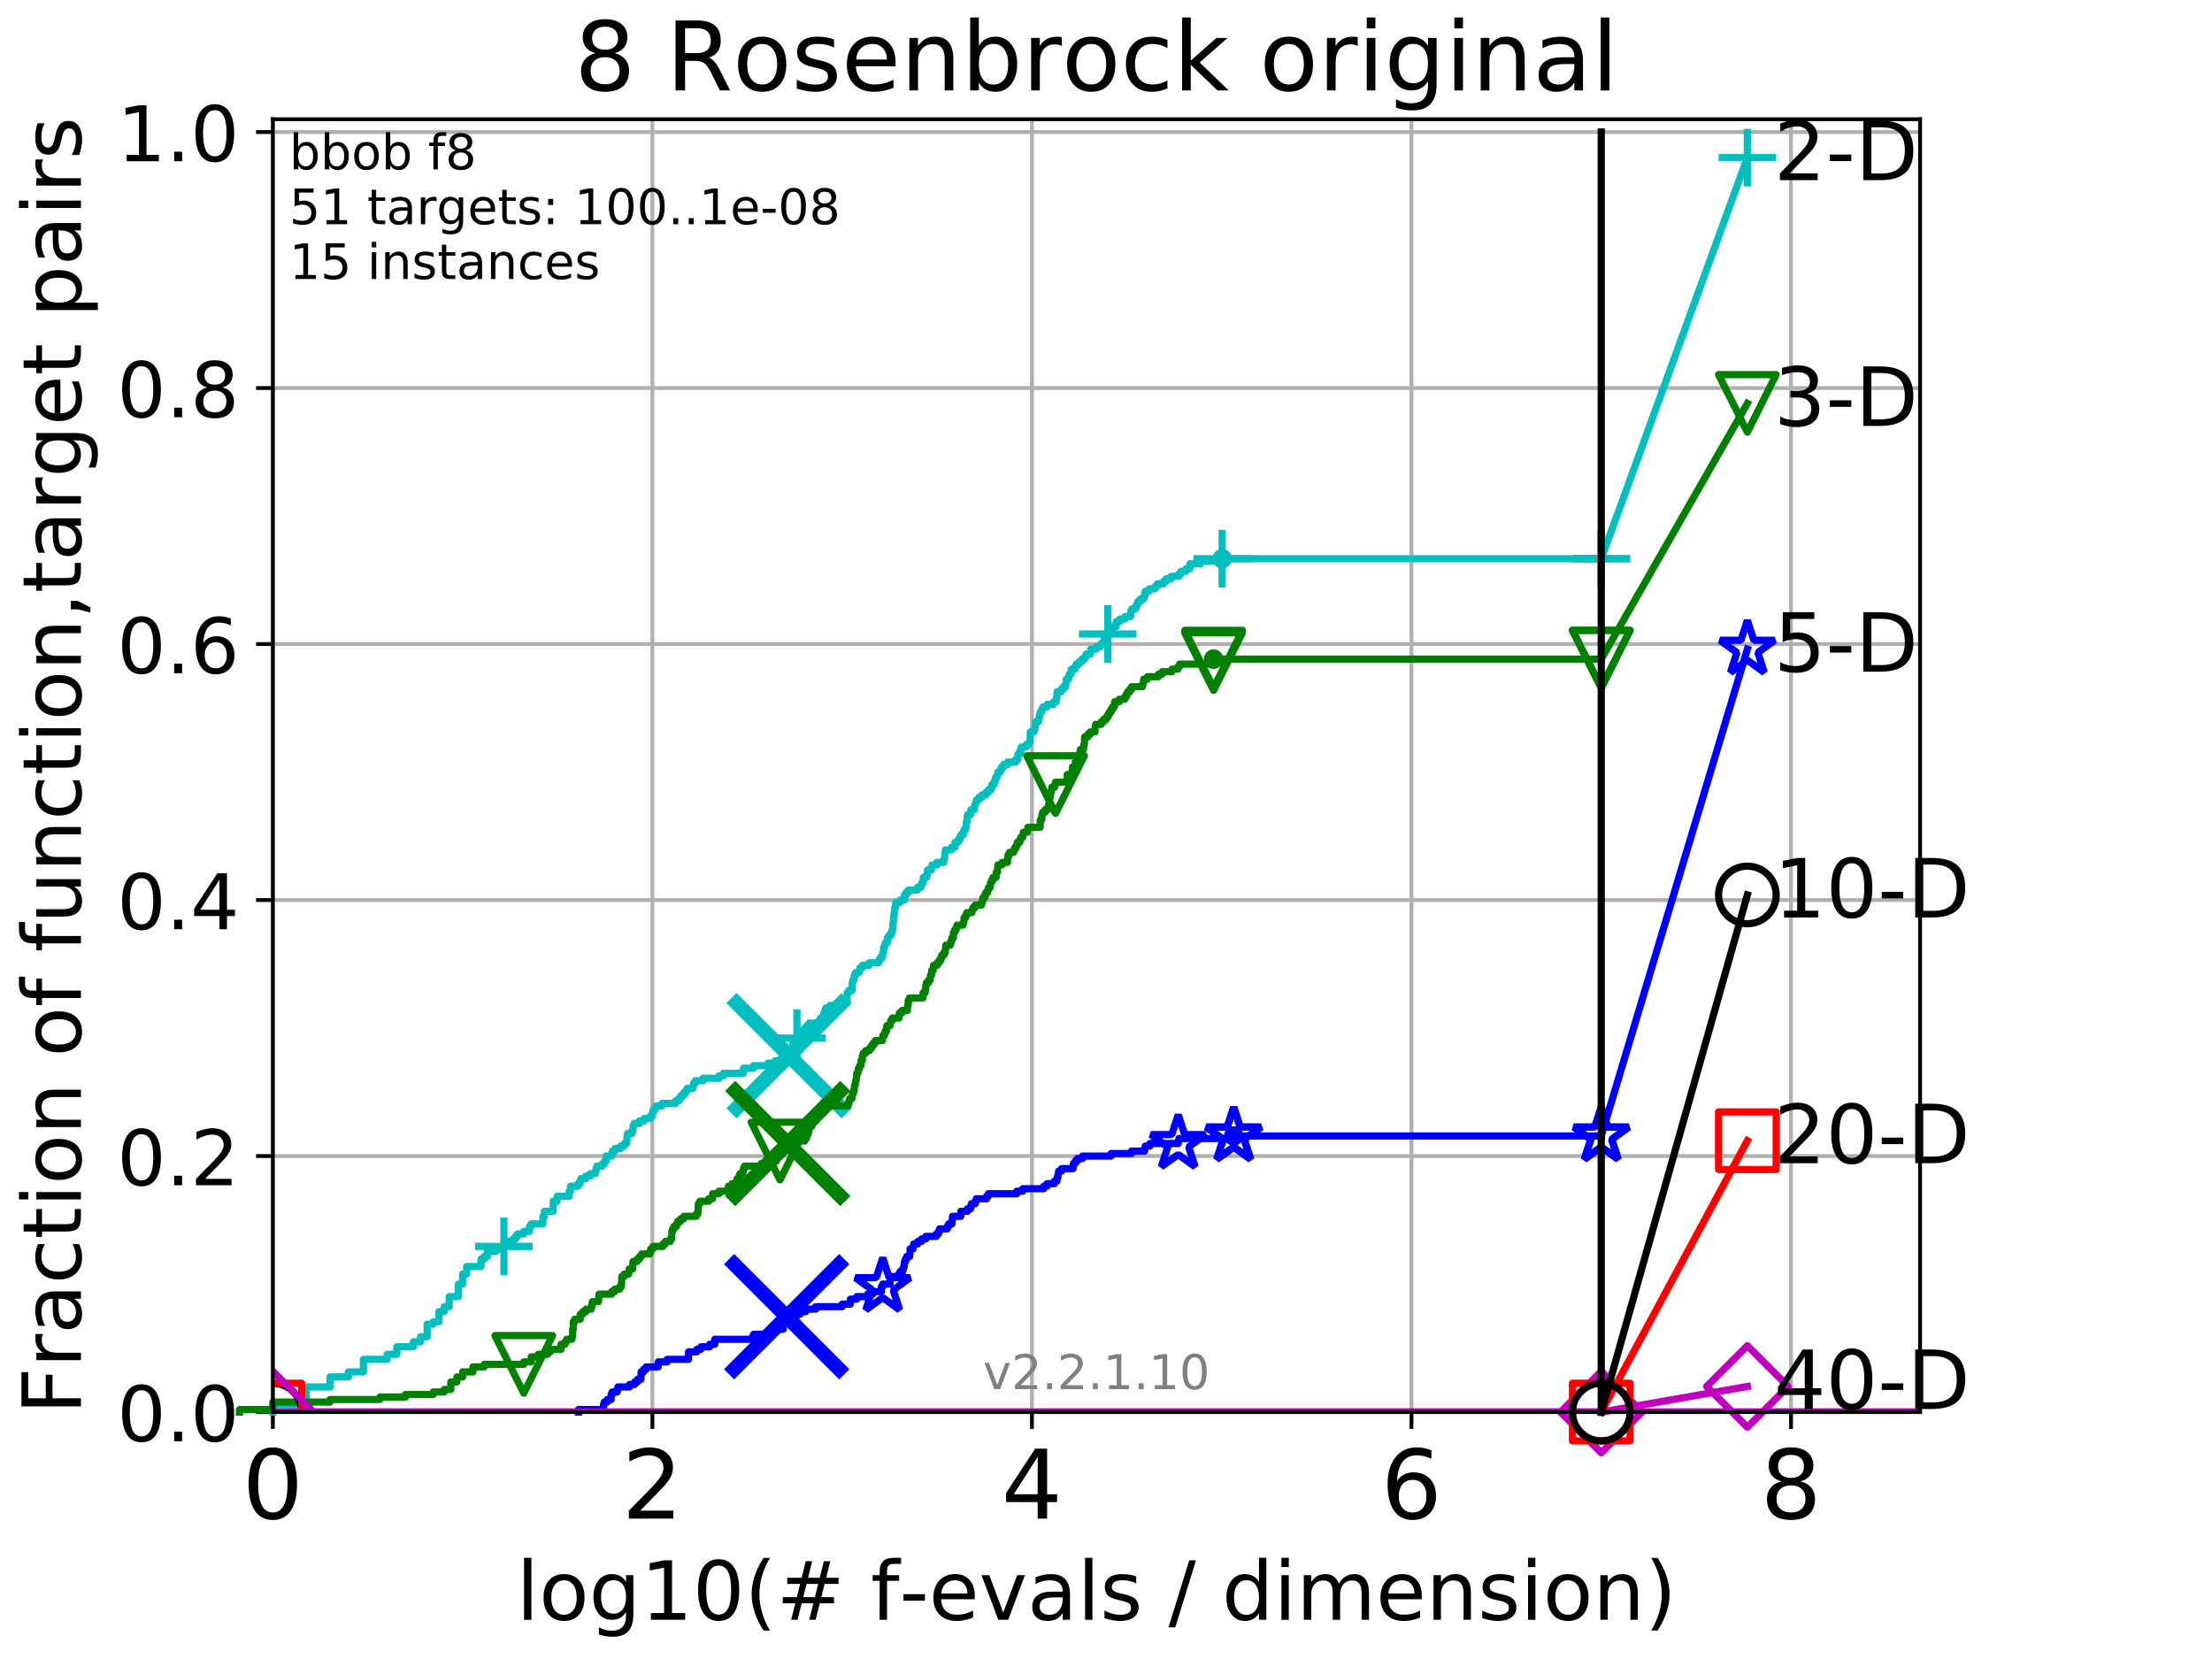 <?xml version="1.0" encoding="utf-8" standalone="no"?>
<!DOCTYPE svg PUBLIC "-//W3C//DTD SVG 1.1//EN"
  "http://www.w3.org/Graphics/SVG/1.1/DTD/svg11.dtd">
<!-- Created with matplotlib (http://matplotlib.org/) -->
<svg height="345.6pt" version="1.1" viewBox="0 0 460.8 345.6" width="460.8pt" xmlns="http://www.w3.org/2000/svg" xmlns:xlink="http://www.w3.org/1999/xlink">
 <defs>
  <style type="text/css">
*{stroke-linecap:butt;stroke-linejoin:round;}
  </style>
 </defs>
 <g id="figure_1">
  <g id="patch_1">
   <path d="M 0 345.6 
L 460.8 345.6 
L 460.8 0 
L 0 0 
z
" style="fill:#ffffff;"/>
  </g>
  <g id="axes_1">
   <g id="patch_2">
    <path d="M 56.84 294.16 
L 399.984 294.16 
L 399.984 24.84 
L 56.84 24.84 
z
" style="fill:#ffffff;"/>
   </g>
   <g id="matplotlib.axis_1">
    <g id="xtick_1">
     <g id="line2d_1">
      <path clip-path="url(#p01dd04332a)" d="M 56.84 294.16 
L 56.84 24.84 
" style="fill:none;stroke:#b0b0b0;stroke-linecap:square;stroke-width:0.8;"/>
     </g>
     <g id="line2d_2">
      <defs>
       <path d="M 0 0 
L 0 3.5 
" id="m97f3e4e5e7" style="stroke:#000000;stroke-width:0.8;"/>
      </defs>
      <g>
       <use style="stroke:#000000;stroke-width:0.8;" x="56.84" xlink:href="#m97f3e4e5e7" y="294.16"/>
      </g>
     </g>
     <g id="text_1">
      <!-- 0 -->
      <defs>
       <path d="M 31.781 66.406 
Q 24.172 66.406 20.328 58.906 
Q 16.5 51.422 16.5 36.375 
Q 16.5 21.391 20.328 13.891 
Q 24.172 6.391 31.781 6.391 
Q 39.453 6.391 43.281 13.891 
Q 47.125 21.391 47.125 36.375 
Q 47.125 51.422 43.281 58.906 
Q 39.453 66.406 31.781 66.406 
z
M 31.781 74.219 
Q 44.047 74.219 50.516 64.516 
Q 56.984 54.828 56.984 36.375 
Q 56.984 17.969 50.516 8.266 
Q 44.047 -1.422 31.781 -1.422 
Q 19.531 -1.422 13.062 8.266 
Q 6.594 17.969 6.594 36.375 
Q 6.594 54.828 13.062 64.516 
Q 19.531 74.219 31.781 74.219 
z
" id="DejaVuSans-30"/>
      </defs>
      <g transform="translate(50.477 316.357)scale(0.2 -0.2)">
       <use xlink:href="#DejaVuSans-30"/>
      </g>
     </g>
    </g>
    <g id="xtick_2">
     <g id="line2d_3">
      <path clip-path="url(#p01dd04332a)" d="M 135.905 294.16 
L 135.905 24.84 
" style="fill:none;stroke:#b0b0b0;stroke-linecap:square;stroke-width:0.8;"/>
     </g>
     <g id="line2d_4">
      <g>
       <use style="stroke:#000000;stroke-width:0.8;" x="135.905" xlink:href="#m97f3e4e5e7" y="294.16"/>
      </g>
     </g>
     <g id="text_2">
      <!-- 2 -->
      <defs>
       <path d="M 19.188 8.297 
L 53.609 8.297 
L 53.609 0 
L 7.328 0 
L 7.328 8.297 
Q 12.938 14.109 22.625 23.891 
Q 32.328 33.688 34.812 36.531 
Q 39.547 41.844 41.422 45.531 
Q 43.312 49.219 43.312 52.781 
Q 43.312 58.594 39.234 62.25 
Q 35.156 65.922 28.609 65.922 
Q 23.969 65.922 18.812 64.312 
Q 13.672 62.703 7.812 59.422 
L 7.812 69.391 
Q 13.766 71.781 18.938 73 
Q 24.125 74.219 28.422 74.219 
Q 39.75 74.219 46.484 68.547 
Q 53.219 62.891 53.219 53.422 
Q 53.219 48.922 51.531 44.891 
Q 49.859 40.875 45.406 35.406 
Q 44.188 33.984 37.641 27.219 
Q 31.109 20.453 19.188 8.297 
z
" id="DejaVuSans-32"/>
      </defs>
      <g transform="translate(129.543 316.357)scale(0.2 -0.2)">
       <use xlink:href="#DejaVuSans-32"/>
      </g>
     </g>
    </g>
    <g id="xtick_3">
     <g id="line2d_5">
      <path clip-path="url(#p01dd04332a)" d="M 214.971 294.16 
L 214.971 24.84 
" style="fill:none;stroke:#b0b0b0;stroke-linecap:square;stroke-width:0.8;"/>
     </g>
     <g id="line2d_6">
      <g>
       <use style="stroke:#000000;stroke-width:0.8;" x="214.971" xlink:href="#m97f3e4e5e7" y="294.16"/>
      </g>
     </g>
     <g id="text_3">
      <!-- 4 -->
      <defs>
       <path d="M 37.797 64.312 
L 12.891 25.391 
L 37.797 25.391 
z
M 35.203 72.906 
L 47.609 72.906 
L 47.609 25.391 
L 58.016 25.391 
L 58.016 17.188 
L 47.609 17.188 
L 47.609 0 
L 37.797 0 
L 37.797 17.188 
L 4.891 17.188 
L 4.891 26.703 
z
" id="DejaVuSans-34"/>
      </defs>
      <g transform="translate(208.608 316.357)scale(0.2 -0.2)">
       <use xlink:href="#DejaVuSans-34"/>
      </g>
     </g>
    </g>
    <g id="xtick_4">
     <g id="line2d_7">
      <path clip-path="url(#p01dd04332a)" d="M 294.036 294.16 
L 294.036 24.84 
" style="fill:none;stroke:#b0b0b0;stroke-linecap:square;stroke-width:0.8;"/>
     </g>
     <g id="line2d_8">
      <g>
       <use style="stroke:#000000;stroke-width:0.8;" x="294.036" xlink:href="#m97f3e4e5e7" y="294.16"/>
      </g>
     </g>
     <g id="text_4">
      <!-- 6 -->
      <defs>
       <path d="M 33.016 40.375 
Q 26.375 40.375 22.484 35.828 
Q 18.609 31.297 18.609 23.391 
Q 18.609 15.531 22.484 10.953 
Q 26.375 6.391 33.016 6.391 
Q 39.656 6.391 43.531 10.953 
Q 47.406 15.531 47.406 23.391 
Q 47.406 31.297 43.531 35.828 
Q 39.656 40.375 33.016 40.375 
z
M 52.594 71.297 
L 52.594 62.312 
Q 48.875 64.062 45.094 64.984 
Q 41.312 65.922 37.594 65.922 
Q 27.828 65.922 22.672 59.328 
Q 17.531 52.734 16.797 39.406 
Q 19.672 43.656 24.016 45.922 
Q 28.375 48.188 33.594 48.188 
Q 44.578 48.188 50.953 41.516 
Q 57.328 34.859 57.328 23.391 
Q 57.328 12.156 50.688 5.359 
Q 44.047 -1.422 33.016 -1.422 
Q 20.359 -1.422 13.672 8.266 
Q 6.984 17.969 6.984 36.375 
Q 6.984 53.656 15.188 63.938 
Q 23.391 74.219 37.203 74.219 
Q 40.922 74.219 44.703 73.484 
Q 48.484 72.75 52.594 71.297 
z
" id="DejaVuSans-36"/>
      </defs>
      <g transform="translate(287.674 316.357)scale(0.2 -0.2)">
       <use xlink:href="#DejaVuSans-36"/>
      </g>
     </g>
    </g>
    <g id="xtick_5">
     <g id="line2d_9">
      <path clip-path="url(#p01dd04332a)" d="M 373.102 294.16 
L 373.102 24.84 
" style="fill:none;stroke:#b0b0b0;stroke-linecap:square;stroke-width:0.8;"/>
     </g>
     <g id="line2d_10">
      <g>
       <use style="stroke:#000000;stroke-width:0.8;" x="373.102" xlink:href="#m97f3e4e5e7" y="294.16"/>
      </g>
     </g>
     <g id="text_5">
      <!-- 8 -->
      <defs>
       <path d="M 31.781 34.625 
Q 24.75 34.625 20.719 30.859 
Q 16.703 27.094 16.703 20.516 
Q 16.703 13.922 20.719 10.156 
Q 24.75 6.391 31.781 6.391 
Q 38.812 6.391 42.859 10.172 
Q 46.922 13.969 46.922 20.516 
Q 46.922 27.094 42.891 30.859 
Q 38.875 34.625 31.781 34.625 
z
M 21.922 38.812 
Q 15.578 40.375 12.031 44.719 
Q 8.5 49.078 8.5 55.328 
Q 8.5 64.062 14.719 69.141 
Q 20.953 74.219 31.781 74.219 
Q 42.672 74.219 48.875 69.141 
Q 55.078 64.062 55.078 55.328 
Q 55.078 49.078 51.531 44.719 
Q 48 40.375 41.703 38.812 
Q 48.828 37.156 52.797 32.312 
Q 56.781 27.484 56.781 20.516 
Q 56.781 9.906 50.312 4.234 
Q 43.844 -1.422 31.781 -1.422 
Q 19.734 -1.422 13.25 4.234 
Q 6.781 9.906 6.781 20.516 
Q 6.781 27.484 10.781 32.312 
Q 14.797 37.156 21.922 38.812 
z
M 18.312 54.391 
Q 18.312 48.734 21.844 45.562 
Q 25.391 42.391 31.781 42.391 
Q 38.141 42.391 41.719 45.562 
Q 45.312 48.734 45.312 54.391 
Q 45.312 60.062 41.719 63.234 
Q 38.141 66.406 31.781 66.406 
Q 25.391 66.406 21.844 63.234 
Q 18.312 60.062 18.312 54.391 
z
" id="DejaVuSans-38"/>
      </defs>
      <g transform="translate(366.739 316.357)scale(0.2 -0.2)">
       <use xlink:href="#DejaVuSans-38"/>
      </g>
     </g>
    </g>
    <g id="text_6">
     <!-- log10(# f-evals / dimension) -->
     <defs>
      <path d="M 9.422 75.984 
L 18.406 75.984 
L 18.406 0 
L 9.422 0 
z
" id="DejaVuSans-6c"/>
      <path d="M 30.609 48.391 
Q 23.391 48.391 19.188 42.75 
Q 14.984 37.109 14.984 27.297 
Q 14.984 17.484 19.156 11.844 
Q 23.344 6.203 30.609 6.203 
Q 37.797 6.203 41.984 11.859 
Q 46.188 17.531 46.188 27.297 
Q 46.188 37.016 41.984 42.703 
Q 37.797 48.391 30.609 48.391 
z
M 30.609 56 
Q 42.328 56 49.016 48.375 
Q 55.719 40.766 55.719 27.297 
Q 55.719 13.875 49.016 6.219 
Q 42.328 -1.422 30.609 -1.422 
Q 18.844 -1.422 12.172 6.219 
Q 5.516 13.875 5.516 27.297 
Q 5.516 40.766 12.172 48.375 
Q 18.844 56 30.609 56 
z
" id="DejaVuSans-6f"/>
      <path d="M 45.406 27.984 
Q 45.406 37.75 41.375 43.109 
Q 37.359 48.484 30.078 48.484 
Q 22.859 48.484 18.828 43.109 
Q 14.797 37.75 14.797 27.984 
Q 14.797 18.266 18.828 12.891 
Q 22.859 7.516 30.078 7.516 
Q 37.359 7.516 41.375 12.891 
Q 45.406 18.266 45.406 27.984 
z
M 54.391 6.781 
Q 54.391 -7.172 48.188 -13.984 
Q 42 -20.797 29.203 -20.797 
Q 24.469 -20.797 20.266 -20.094 
Q 16.062 -19.391 12.109 -17.922 
L 12.109 -9.188 
Q 16.062 -11.328 19.922 -12.344 
Q 23.781 -13.375 27.781 -13.375 
Q 36.625 -13.375 41.016 -8.766 
Q 45.406 -4.156 45.406 5.172 
L 45.406 9.625 
Q 42.625 4.781 38.281 2.391 
Q 33.938 0 27.875 0 
Q 17.828 0 11.672 7.656 
Q 5.516 15.328 5.516 27.984 
Q 5.516 40.672 11.672 48.328 
Q 17.828 56 27.875 56 
Q 33.938 56 38.281 53.609 
Q 42.625 51.219 45.406 46.391 
L 45.406 54.688 
L 54.391 54.688 
z
" id="DejaVuSans-67"/>
      <path d="M 12.406 8.297 
L 28.516 8.297 
L 28.516 63.922 
L 10.984 60.406 
L 10.984 69.391 
L 28.422 72.906 
L 38.281 72.906 
L 38.281 8.297 
L 54.391 8.297 
L 54.391 0 
L 12.406 0 
z
" id="DejaVuSans-31"/>
      <path d="M 31 75.875 
Q 24.469 64.656 21.281 53.656 
Q 18.109 42.672 18.109 31.391 
Q 18.109 20.125 21.312 9.062 
Q 24.516 -2 31 -13.188 
L 23.188 -13.188 
Q 15.875 -1.703 12.234 9.375 
Q 8.594 20.453 8.594 31.391 
Q 8.594 42.281 12.203 53.312 
Q 15.828 64.359 23.188 75.875 
z
" id="DejaVuSans-28"/>
      <path d="M 51.125 44 
L 36.922 44 
L 32.812 27.688 
L 47.125 27.688 
z
M 43.797 71.781 
L 38.719 51.516 
L 52.984 51.516 
L 58.109 71.781 
L 65.922 71.781 
L 60.891 51.516 
L 76.125 51.516 
L 76.125 44 
L 58.984 44 
L 54.984 27.688 
L 70.516 27.688 
L 70.516 20.219 
L 53.078 20.219 
L 48 0 
L 40.188 0 
L 45.219 20.219 
L 30.906 20.219 
L 25.875 0 
L 18.016 0 
L 23.094 20.219 
L 7.719 20.219 
L 7.719 27.688 
L 24.906 27.688 
L 29 44 
L 13.281 44 
L 13.281 51.516 
L 30.906 51.516 
L 35.891 71.781 
z
" id="DejaVuSans-23"/>
      <path id="DejaVuSans-20"/>
      <path d="M 37.109 75.984 
L 37.109 68.5 
L 28.516 68.5 
Q 23.688 68.5 21.797 66.547 
Q 19.922 64.594 19.922 59.516 
L 19.922 54.688 
L 34.719 54.688 
L 34.719 47.703 
L 19.922 47.703 
L 19.922 0 
L 10.891 0 
L 10.891 47.703 
L 2.297 47.703 
L 2.297 54.688 
L 10.891 54.688 
L 10.891 58.5 
Q 10.891 67.625 15.141 71.797 
Q 19.391 75.984 28.609 75.984 
z
" id="DejaVuSans-66"/>
      <path d="M 4.891 31.391 
L 31.203 31.391 
L 31.203 23.391 
L 4.891 23.391 
z
" id="DejaVuSans-2d"/>
      <path d="M 56.203 29.594 
L 56.203 25.203 
L 14.891 25.203 
Q 15.484 15.922 20.484 11.062 
Q 25.484 6.203 34.422 6.203 
Q 39.594 6.203 44.453 7.469 
Q 49.312 8.734 54.109 11.281 
L 54.109 2.781 
Q 49.266 0.734 44.188 -0.344 
Q 39.109 -1.422 33.891 -1.422 
Q 20.797 -1.422 13.156 6.188 
Q 5.516 13.812 5.516 26.812 
Q 5.516 40.234 12.766 48.109 
Q 20.016 56 32.328 56 
Q 43.359 56 49.781 48.891 
Q 56.203 41.797 56.203 29.594 
z
M 47.219 32.234 
Q 47.125 39.594 43.094 43.984 
Q 39.062 48.391 32.422 48.391 
Q 24.906 48.391 20.391 44.141 
Q 15.875 39.891 15.188 32.172 
z
" id="DejaVuSans-65"/>
      <path d="M 2.984 54.688 
L 12.5 54.688 
L 29.594 8.797 
L 46.688 54.688 
L 56.203 54.688 
L 35.688 0 
L 23.484 0 
z
" id="DejaVuSans-76"/>
      <path d="M 34.281 27.484 
Q 23.391 27.484 19.188 25 
Q 14.984 22.516 14.984 16.5 
Q 14.984 11.719 18.141 8.906 
Q 21.297 6.109 26.703 6.109 
Q 34.188 6.109 38.703 11.406 
Q 43.219 16.703 43.219 25.484 
L 43.219 27.484 
z
M 52.203 31.203 
L 52.203 0 
L 43.219 0 
L 43.219 8.297 
Q 40.141 3.328 35.547 0.953 
Q 30.953 -1.422 24.312 -1.422 
Q 15.922 -1.422 10.953 3.297 
Q 6 8.016 6 15.922 
Q 6 25.141 12.172 29.828 
Q 18.359 34.516 30.609 34.516 
L 43.219 34.516 
L 43.219 35.406 
Q 43.219 41.609 39.141 45 
Q 35.062 48.391 27.688 48.391 
Q 23 48.391 18.547 47.266 
Q 14.109 46.141 10.016 43.891 
L 10.016 52.203 
Q 14.938 54.109 19.578 55.047 
Q 24.219 56 28.609 56 
Q 40.484 56 46.344 49.844 
Q 52.203 43.703 52.203 31.203 
z
" id="DejaVuSans-61"/>
      <path d="M 44.281 53.078 
L 44.281 44.578 
Q 40.484 46.531 36.375 47.5 
Q 32.281 48.484 27.875 48.484 
Q 21.188 48.484 17.844 46.438 
Q 14.5 44.391 14.5 40.281 
Q 14.5 37.156 16.891 35.375 
Q 19.281 33.594 26.516 31.984 
L 29.594 31.297 
Q 39.156 29.25 43.188 25.516 
Q 47.219 21.781 47.219 15.094 
Q 47.219 7.469 41.188 3.016 
Q 35.156 -1.422 24.609 -1.422 
Q 20.219 -1.422 15.453 -0.562 
Q 10.688 0.297 5.422 2 
L 5.422 11.281 
Q 10.406 8.688 15.234 7.391 
Q 20.062 6.109 24.812 6.109 
Q 31.156 6.109 34.562 8.281 
Q 37.984 10.453 37.984 14.406 
Q 37.984 18.062 35.516 20.016 
Q 33.062 21.969 24.703 23.781 
L 21.578 24.516 
Q 13.234 26.266 9.516 29.906 
Q 5.812 33.547 5.812 39.891 
Q 5.812 47.609 11.281 51.797 
Q 16.75 56 26.812 56 
Q 31.781 56 36.172 55.266 
Q 40.578 54.547 44.281 53.078 
z
" id="DejaVuSans-73"/>
      <path d="M 25.391 72.906 
L 33.688 72.906 
L 8.297 -9.281 
L 0 -9.281 
z
" id="DejaVuSans-2f"/>
      <path d="M 45.406 46.391 
L 45.406 75.984 
L 54.391 75.984 
L 54.391 0 
L 45.406 0 
L 45.406 8.203 
Q 42.578 3.328 38.25 0.953 
Q 33.938 -1.422 27.875 -1.422 
Q 17.969 -1.422 11.734 6.484 
Q 5.516 14.406 5.516 27.297 
Q 5.516 40.188 11.734 48.094 
Q 17.969 56 27.875 56 
Q 33.938 56 38.25 53.625 
Q 42.578 51.266 45.406 46.391 
z
M 14.797 27.297 
Q 14.797 17.391 18.875 11.75 
Q 22.953 6.109 30.078 6.109 
Q 37.203 6.109 41.297 11.75 
Q 45.406 17.391 45.406 27.297 
Q 45.406 37.203 41.297 42.844 
Q 37.203 48.484 30.078 48.484 
Q 22.953 48.484 18.875 42.844 
Q 14.797 37.203 14.797 27.297 
z
" id="DejaVuSans-64"/>
      <path d="M 9.422 54.688 
L 18.406 54.688 
L 18.406 0 
L 9.422 0 
z
M 9.422 75.984 
L 18.406 75.984 
L 18.406 64.594 
L 9.422 64.594 
z
" id="DejaVuSans-69"/>
      <path d="M 52 44.188 
Q 55.375 50.25 60.062 53.125 
Q 64.75 56 71.094 56 
Q 79.641 56 84.281 50.016 
Q 88.922 44.047 88.922 33.016 
L 88.922 0 
L 79.891 0 
L 79.891 32.719 
Q 79.891 40.578 77.094 44.375 
Q 74.312 48.188 68.609 48.188 
Q 61.625 48.188 57.562 43.547 
Q 53.516 38.922 53.516 30.906 
L 53.516 0 
L 44.484 0 
L 44.484 32.719 
Q 44.484 40.625 41.703 44.406 
Q 38.922 48.188 33.109 48.188 
Q 26.219 48.188 22.156 43.531 
Q 18.109 38.875 18.109 30.906 
L 18.109 0 
L 9.078 0 
L 9.078 54.688 
L 18.109 54.688 
L 18.109 46.188 
Q 21.188 51.219 25.484 53.609 
Q 29.781 56 35.688 56 
Q 41.656 56 45.828 52.969 
Q 50 49.953 52 44.188 
z
" id="DejaVuSans-6d"/>
      <path d="M 54.891 33.016 
L 54.891 0 
L 45.906 0 
L 45.906 32.719 
Q 45.906 40.484 42.875 44.328 
Q 39.844 48.188 33.797 48.188 
Q 26.516 48.188 22.312 43.547 
Q 18.109 38.922 18.109 30.906 
L 18.109 0 
L 9.078 0 
L 9.078 54.688 
L 18.109 54.688 
L 18.109 46.188 
Q 21.344 51.125 25.703 53.562 
Q 30.078 56 35.797 56 
Q 45.219 56 50.047 50.172 
Q 54.891 44.344 54.891 33.016 
z
" id="DejaVuSans-6e"/>
      <path d="M 8.016 75.875 
L 15.828 75.875 
Q 23.141 64.359 26.781 53.312 
Q 30.422 42.281 30.422 31.391 
Q 30.422 20.453 26.781 9.375 
Q 23.141 -1.703 15.828 -13.188 
L 8.016 -13.188 
Q 14.5 -2 17.703 9.062 
Q 20.906 20.125 20.906 31.391 
Q 20.906 42.672 17.703 53.656 
Q 14.5 64.656 8.016 75.875 
z
" id="DejaVuSans-29"/>
     </defs>
     <g transform="translate(107.571 337.434)scale(0.17 -0.17)">
      <use xlink:href="#DejaVuSans-6c"/>
      <use x="27.783" xlink:href="#DejaVuSans-6f"/>
      <use x="88.965" xlink:href="#DejaVuSans-67"/>
      <use x="152.441" xlink:href="#DejaVuSans-31"/>
      <use x="216.064" xlink:href="#DejaVuSans-30"/>
      <use x="279.688" xlink:href="#DejaVuSans-28"/>
      <use x="318.701" xlink:href="#DejaVuSans-23"/>
      <use x="402.49" xlink:href="#DejaVuSans-20"/>
      <use x="434.277" xlink:href="#DejaVuSans-66"/>
      <use x="469.404" xlink:href="#DejaVuSans-2d"/>
      <use x="505.488" xlink:href="#DejaVuSans-65"/>
      <use x="567.012" xlink:href="#DejaVuSans-76"/>
      <use x="626.191" xlink:href="#DejaVuSans-61"/>
      <use x="687.471" xlink:href="#DejaVuSans-6c"/>
      <use x="715.254" xlink:href="#DejaVuSans-73"/>
      <use x="767.354" xlink:href="#DejaVuSans-20"/>
      <use x="799.141" xlink:href="#DejaVuSans-2f"/>
      <use x="832.832" xlink:href="#DejaVuSans-20"/>
      <use x="864.619" xlink:href="#DejaVuSans-64"/>
      <use x="928.096" xlink:href="#DejaVuSans-69"/>
      <use x="955.879" xlink:href="#DejaVuSans-6d"/>
      <use x="1053.291" xlink:href="#DejaVuSans-65"/>
      <use x="1114.814" xlink:href="#DejaVuSans-6e"/>
      <use x="1178.193" xlink:href="#DejaVuSans-73"/>
      <use x="1230.293" xlink:href="#DejaVuSans-69"/>
      <use x="1258.076" xlink:href="#DejaVuSans-6f"/>
      <use x="1319.258" xlink:href="#DejaVuSans-6e"/>
      <use x="1382.637" xlink:href="#DejaVuSans-29"/>
     </g>
    </g>
   </g>
   <g id="matplotlib.axis_2">
    <g id="ytick_1">
     <g id="line2d_11">
      <path clip-path="url(#p01dd04332a)" d="M 56.84 294.16 
L 399.984 294.16 
" style="fill:none;stroke:#b0b0b0;stroke-linecap:square;stroke-width:0.8;"/>
     </g>
     <g id="line2d_12">
      <defs>
       <path d="M 0 0 
L -3.5 0 
" id="md8abaf7ee2" style="stroke:#000000;stroke-width:0.8;"/>
      </defs>
      <g>
       <use style="stroke:#000000;stroke-width:0.8;" x="56.84" xlink:href="#md8abaf7ee2" y="294.16"/>
      </g>
     </g>
     <g id="text_7">
      <!-- 0.0 -->
      <defs>
       <path d="M 10.688 12.406 
L 21 12.406 
L 21 0 
L 10.688 0 
z
" id="DejaVuSans-2e"/>
      </defs>
      <g transform="translate(24.395 300.239)scale(0.16 -0.16)">
       <use xlink:href="#DejaVuSans-30"/>
       <use x="63.623" xlink:href="#DejaVuSans-2e"/>
       <use x="95.41" xlink:href="#DejaVuSans-30"/>
      </g>
     </g>
    </g>
    <g id="ytick_2">
     <g id="line2d_13">
      <path clip-path="url(#p01dd04332a)" d="M 56.84 240.829 
L 399.984 240.829 
" style="fill:none;stroke:#b0b0b0;stroke-linecap:square;stroke-width:0.8;"/>
     </g>
     <g id="line2d_14">
      <g>
       <use style="stroke:#000000;stroke-width:0.8;" x="56.84" xlink:href="#md8abaf7ee2" y="240.829"/>
      </g>
     </g>
     <g id="text_8">
      <!-- 0.2 -->
      <g transform="translate(24.395 246.908)scale(0.16 -0.16)">
       <use xlink:href="#DejaVuSans-30"/>
       <use x="63.623" xlink:href="#DejaVuSans-2e"/>
       <use x="95.41" xlink:href="#DejaVuSans-32"/>
      </g>
     </g>
    </g>
    <g id="ytick_3">
     <g id="line2d_15">
      <path clip-path="url(#p01dd04332a)" d="M 56.84 187.499 
L 399.984 187.499 
" style="fill:none;stroke:#b0b0b0;stroke-linecap:square;stroke-width:0.8;"/>
     </g>
     <g id="line2d_16">
      <g>
       <use style="stroke:#000000;stroke-width:0.8;" x="56.84" xlink:href="#md8abaf7ee2" y="187.499"/>
      </g>
     </g>
     <g id="text_9">
      <!-- 0.4 -->
      <g transform="translate(24.395 193.577)scale(0.16 -0.16)">
       <use xlink:href="#DejaVuSans-30"/>
       <use x="63.623" xlink:href="#DejaVuSans-2e"/>
       <use x="95.41" xlink:href="#DejaVuSans-34"/>
      </g>
     </g>
    </g>
    <g id="ytick_4">
     <g id="line2d_17">
      <path clip-path="url(#p01dd04332a)" d="M 56.84 134.168 
L 399.984 134.168 
" style="fill:none;stroke:#b0b0b0;stroke-linecap:square;stroke-width:0.8;"/>
     </g>
     <g id="line2d_18">
      <g>
       <use style="stroke:#000000;stroke-width:0.8;" x="56.84" xlink:href="#md8abaf7ee2" y="134.168"/>
      </g>
     </g>
     <g id="text_10">
      <!-- 0.6 -->
      <g transform="translate(24.395 140.247)scale(0.16 -0.16)">
       <use xlink:href="#DejaVuSans-30"/>
       <use x="63.623" xlink:href="#DejaVuSans-2e"/>
       <use x="95.41" xlink:href="#DejaVuSans-36"/>
      </g>
     </g>
    </g>
    <g id="ytick_5">
     <g id="line2d_19">
      <path clip-path="url(#p01dd04332a)" d="M 56.84 80.837 
L 399.984 80.837 
" style="fill:none;stroke:#b0b0b0;stroke-linecap:square;stroke-width:0.8;"/>
     </g>
     <g id="line2d_20">
      <g>
       <use style="stroke:#000000;stroke-width:0.8;" x="56.84" xlink:href="#md8abaf7ee2" y="80.837"/>
      </g>
     </g>
     <g id="text_11">
      <!-- 0.8 -->
      <g transform="translate(24.395 86.916)scale(0.16 -0.16)">
       <use xlink:href="#DejaVuSans-30"/>
       <use x="63.623" xlink:href="#DejaVuSans-2e"/>
       <use x="95.41" xlink:href="#DejaVuSans-38"/>
      </g>
     </g>
    </g>
    <g id="ytick_6">
     <g id="line2d_21">
      <path clip-path="url(#p01dd04332a)" d="M 56.84 27.507 
L 399.984 27.507 
" style="fill:none;stroke:#b0b0b0;stroke-linecap:square;stroke-width:0.8;"/>
     </g>
     <g id="line2d_22">
      <g>
       <use style="stroke:#000000;stroke-width:0.8;" x="56.84" xlink:href="#md8abaf7ee2" y="27.507"/>
      </g>
     </g>
     <g id="text_12">
      <!-- 1.0 -->
      <g transform="translate(24.395 33.585)scale(0.16 -0.16)">
       <use xlink:href="#DejaVuSans-31"/>
       <use x="63.623" xlink:href="#DejaVuSans-2e"/>
       <use x="95.41" xlink:href="#DejaVuSans-30"/>
      </g>
     </g>
    </g>
    <g id="text_13">
     <!-- Fraction of function,target pairs -->
     <defs>
      <path d="M 9.812 72.906 
L 51.703 72.906 
L 51.703 64.594 
L 19.672 64.594 
L 19.672 43.109 
L 48.578 43.109 
L 48.578 34.812 
L 19.672 34.812 
L 19.672 0 
L 9.812 0 
z
" id="DejaVuSans-46"/>
      <path d="M 41.109 46.297 
Q 39.594 47.172 37.812 47.578 
Q 36.031 48 33.891 48 
Q 26.266 48 22.188 43.047 
Q 18.109 38.094 18.109 28.812 
L 18.109 0 
L 9.078 0 
L 9.078 54.688 
L 18.109 54.688 
L 18.109 46.188 
Q 20.953 51.172 25.484 53.578 
Q 30.031 56 36.531 56 
Q 37.453 56 38.578 55.875 
Q 39.703 55.766 41.062 55.516 
z
" id="DejaVuSans-72"/>
      <path d="M 48.781 52.594 
L 48.781 44.188 
Q 44.969 46.297 41.141 47.344 
Q 37.312 48.391 33.406 48.391 
Q 24.656 48.391 19.812 42.844 
Q 14.984 37.312 14.984 27.297 
Q 14.984 17.281 19.812 11.734 
Q 24.656 6.203 33.406 6.203 
Q 37.312 6.203 41.141 7.25 
Q 44.969 8.297 48.781 10.406 
L 48.781 2.094 
Q 45.016 0.344 40.984 -0.531 
Q 36.969 -1.422 32.422 -1.422 
Q 20.062 -1.422 12.781 6.344 
Q 5.516 14.109 5.516 27.297 
Q 5.516 40.672 12.859 48.328 
Q 20.219 56 33.016 56 
Q 37.156 56 41.109 55.141 
Q 45.062 54.297 48.781 52.594 
z
" id="DejaVuSans-63"/>
      <path d="M 18.312 70.219 
L 18.312 54.688 
L 36.812 54.688 
L 36.812 47.703 
L 18.312 47.703 
L 18.312 18.016 
Q 18.312 11.328 20.141 9.422 
Q 21.969 7.516 27.594 7.516 
L 36.812 7.516 
L 36.812 0 
L 27.594 0 
Q 17.188 0 13.234 3.875 
Q 9.281 7.766 9.281 18.016 
L 9.281 47.703 
L 2.688 47.703 
L 2.688 54.688 
L 9.281 54.688 
L 9.281 70.219 
z
" id="DejaVuSans-74"/>
      <path d="M 8.5 21.578 
L 8.5 54.688 
L 17.484 54.688 
L 17.484 21.922 
Q 17.484 14.156 20.5 10.266 
Q 23.531 6.391 29.594 6.391 
Q 36.859 6.391 41.078 11.031 
Q 45.312 15.672 45.312 23.688 
L 45.312 54.688 
L 54.297 54.688 
L 54.297 0 
L 45.312 0 
L 45.312 8.406 
Q 42.047 3.422 37.719 1 
Q 33.406 -1.422 27.688 -1.422 
Q 18.266 -1.422 13.375 4.438 
Q 8.5 10.297 8.5 21.578 
z
M 31.109 56 
z
" id="DejaVuSans-75"/>
      <path d="M 11.719 12.406 
L 22.016 12.406 
L 22.016 4 
L 14.016 -11.625 
L 7.719 -11.625 
L 11.719 4 
z
" id="DejaVuSans-2c"/>
      <path d="M 18.109 8.203 
L 18.109 -20.797 
L 9.078 -20.797 
L 9.078 54.688 
L 18.109 54.688 
L 18.109 46.391 
Q 20.953 51.266 25.266 53.625 
Q 29.594 56 35.594 56 
Q 45.562 56 51.781 48.094 
Q 58.016 40.188 58.016 27.297 
Q 58.016 14.406 51.781 6.484 
Q 45.562 -1.422 35.594 -1.422 
Q 29.594 -1.422 25.266 0.953 
Q 20.953 3.328 18.109 8.203 
z
M 48.688 27.297 
Q 48.688 37.203 44.609 42.844 
Q 40.531 48.484 33.406 48.484 
Q 26.266 48.484 22.188 42.844 
Q 18.109 37.203 18.109 27.297 
Q 18.109 17.391 22.188 11.75 
Q 26.266 6.109 33.406 6.109 
Q 40.531 6.109 44.609 11.75 
Q 48.688 17.391 48.688 27.297 
z
" id="DejaVuSans-70"/>
     </defs>
     <g transform="translate(16.86 294.639)rotate(-90)scale(0.17 -0.17)">
      <use xlink:href="#DejaVuSans-46"/>
      <use x="57.41" xlink:href="#DejaVuSans-72"/>
      <use x="98.523" xlink:href="#DejaVuSans-61"/>
      <use x="159.803" xlink:href="#DejaVuSans-63"/>
      <use x="214.783" xlink:href="#DejaVuSans-74"/>
      <use x="253.992" xlink:href="#DejaVuSans-69"/>
      <use x="281.775" xlink:href="#DejaVuSans-6f"/>
      <use x="342.957" xlink:href="#DejaVuSans-6e"/>
      <use x="406.336" xlink:href="#DejaVuSans-20"/>
      <use x="438.123" xlink:href="#DejaVuSans-6f"/>
      <use x="499.305" xlink:href="#DejaVuSans-66"/>
      <use x="534.51" xlink:href="#DejaVuSans-20"/>
      <use x="566.297" xlink:href="#DejaVuSans-66"/>
      <use x="601.502" xlink:href="#DejaVuSans-75"/>
      <use x="664.881" xlink:href="#DejaVuSans-6e"/>
      <use x="728.26" xlink:href="#DejaVuSans-63"/>
      <use x="783.24" xlink:href="#DejaVuSans-74"/>
      <use x="822.449" xlink:href="#DejaVuSans-69"/>
      <use x="850.232" xlink:href="#DejaVuSans-6f"/>
      <use x="911.414" xlink:href="#DejaVuSans-6e"/>
      <use x="974.793" xlink:href="#DejaVuSans-2c"/>
      <use x="1006.58" xlink:href="#DejaVuSans-74"/>
      <use x="1045.789" xlink:href="#DejaVuSans-61"/>
      <use x="1107.068" xlink:href="#DejaVuSans-72"/>
      <use x="1148.166" xlink:href="#DejaVuSans-67"/>
      <use x="1211.643" xlink:href="#DejaVuSans-65"/>
      <use x="1273.166" xlink:href="#DejaVuSans-74"/>
      <use x="1312.375" xlink:href="#DejaVuSans-20"/>
      <use x="1344.162" xlink:href="#DejaVuSans-70"/>
      <use x="1407.639" xlink:href="#DejaVuSans-61"/>
      <use x="1468.918" xlink:href="#DejaVuSans-69"/>
      <use x="1496.701" xlink:href="#DejaVuSans-72"/>
      <use x="1537.814" xlink:href="#DejaVuSans-73"/>
     </g>
    </g>
   </g>
   <g id="line2d_23">
    <defs>
     <path d="M 0 1.5 
C 0.398 1.5 0.779 1.342 1.061 1.061 
C 1.342 0.779 1.5 0.398 1.5 0 
C 1.5 -0.398 1.342 -0.779 1.061 -1.061 
C 0.779 -1.342 0.398 -1.5 0 -1.5 
C -0.398 -1.5 -0.779 -1.342 -1.061 -1.061 
C -1.342 -0.779 -1.5 -0.398 -1.5 0 
C -1.5 0.398 -1.342 0.779 -1.061 1.061 
C -0.779 1.342 -0.398 1.5 0 1.5 
z
" id="m0647ccdac2" style="stroke:#00bfbf;"/>
    </defs>
    <g>
     <use style="fill:#00bfbf;stroke:#00bfbf;" x="254.592" xlink:href="#m0647ccdac2" y="116.391"/>
     <use style="fill:#00bfbf;stroke:#00bfbf;" x="254.592" xlink:href="#m0647ccdac2" y="116.391"/>
    </g>
   </g>
   <g id="line2d_24">
    <path d="M 56.84 294.16 
L 56.84 292.591 
L 63.801 292.591 
L 63.801 288.932 
L 68.741 288.932 
L 68.741 286.84 
L 72.572 286.84 
L 72.572 285.794 
L 75.702 285.794 
L 75.702 283.18 
L 80.641 283.18 
L 80.641 282.134 
L 82.663 282.134 
L 82.663 280.566 
L 86.109 280.566 
L 86.109 279.52 
L 87.602 279.52 
L 87.602 278.475 
L 88.977 278.475 
L 88.977 275.86 
L 90.249 275.86 
L 90.249 275.337 
L 91.434 275.337 
L 91.434 273.246 
L 92.542 273.246 
L 92.542 272.2 
L 93.582 272.2 
L 93.582 270.109 
L 95.492 270.109 
L 95.492 267.495 
L 96.373 267.495 
L 96.373 265.403 
L 97.21 265.403 
L 97.21 263.835 
L 100.204 263.835 
L 100.204 262.266 
L 100.877 262.266 
L 100.877 261.743 
L 101.525 261.743 
L 101.525 260.698 
L 103.334 260.698 
L 103.334 260.175 
L 104.442 260.175 
L 104.442 259.652 
L 104.97 259.652 
L 104.97 258.606 
L 106.935 258.606 
L 106.935 258.083 
L 107.393 258.083 
L 107.393 257.561 
L 107.839 257.561 
L 107.839 257.038 
L 109.111 257.038 
L 109.111 256.515 
L 110.295 256.515 
L 110.295 255.469 
L 110.673 255.469 
L 110.673 254.946 
L 113.105 254.946 
L 113.105 253.378 
L 113.426 253.378 
L 113.426 252.332 
L 115.235 252.332 
L 115.235 250.241 
L 116.072 250.241 
L 116.072 249.195 
L 118.602 249.195 
L 118.602 248.149 
L 118.835 248.149 
L 118.835 247.104 
L 120.387 247.104 
L 120.387 246.581 
L 120.806 246.581 
L 120.806 246.058 
L 121.011 246.058 
L 121.011 245.535 
L 122.004 245.535 
L 122.004 245.012 
L 122.943 245.012 
L 122.943 244.489 
L 124.005 244.489 
L 124.005 243.966 
L 124.176 243.966 
L 124.176 243.444 
L 124.345 243.444 
L 124.345 242.921 
L 125.484 242.921 
L 125.484 242.398 
L 125.951 242.398 
L 125.951 241.875 
L 126.255 241.875 
L 126.255 240.829 
L 127.419 240.829 
L 127.419 240.306 
L 127.559 240.306 
L 127.559 239.784 
L 128.109 239.784 
L 128.109 239.261 
L 129.284 239.261 
L 129.284 238.738 
L 130.025 238.738 
L 130.025 238.215 
L 130.502 238.215 
L 130.502 237.692 
L 130.619 237.692 
L 130.619 236.647 
L 130.736 236.647 
L 130.736 236.124 
L 131.64 236.124 
L 131.64 235.601 
L 131.858 235.601 
L 131.858 234.555 
L 132.074 234.555 
L 132.074 234.032 
L 133.216 234.032 
L 133.216 233.509 
L 134.192 233.509 
L 134.192 232.987 
L 135.471 232.987 
L 135.471 232.464 
L 135.905 232.464 
L 135.991 231.418 
L 136.329 231.418 
L 136.329 230.895 
L 136.661 230.895 
L 136.661 230.372 
L 137.928 230.372 
L 137.928 229.849 
L 140.737 229.849 
L 140.737 229.327 
L 141.435 229.327 
L 141.435 228.804 
L 141.804 228.804 
L 141.804 228.281 
L 142.344 228.281 
L 142.344 227.758 
L 142.809 227.758 
L 142.809 227.235 
L 143.151 227.235 
L 143.151 226.712 
L 144.346 226.712 
L 144.346 226.19 
L 144.503 226.19 
L 144.503 225.667 
L 144.813 225.667 
L 144.813 225.144 
L 146.467 225.144 
L 146.467 224.621 
L 149.79 224.621 
L 149.79 224.098 
L 150.72 224.098 
L 150.72 223.575 
L 154.881 223.575 
L 154.881 222.53 
L 156.967 222.53 
L 156.967 222.007 
L 159.962 222.007 
L 159.962 221.484 
L 161.498 221.484 
L 161.498 220.961 
L 163.33 220.961 
L 163.33 220.438 
L 163.555 220.438 
L 163.555 219.915 
L 164.441 219.915 
L 164.441 219.392 
L 164.763 219.392 
L 164.763 218.87 
L 164.891 218.87 
L 164.891 218.347 
L 165.096 218.347 
L 165.096 217.824 
L 165.221 217.824 
L 165.221 217.301 
L 165.666 217.301 
L 165.666 216.778 
L 166.012 216.778 
L 166.012 216.255 
L 166.466 216.255 
L 166.466 215.733 
L 166.625 215.733 
L 166.625 215.21 
L 167.189 215.21 
L 167.189 214.687 
L 167.655 214.687 
L 167.655 214.164 
L 168.108 214.164 
L 168.108 213.641 
L 168.588 213.641 
L 168.588 213.118 
L 170.715 213.118 
L 170.715 212.595 
L 170.962 212.595 
L 170.962 212.073 
L 171.618 212.073 
L 171.618 211.027 
L 171.831 211.027 
L 171.831 210.504 
L 172.01 210.504 
L 172.01 209.981 
L 172.879 209.981 
L 172.879 209.458 
L 175.761 209.458 
L 175.761 208.935 
L 176.439 208.935 
L 176.487 206.844 
L 176.807 206.844 
L 176.807 206.321 
L 177.506 206.321 
L 177.521 204.753 
L 177.643 204.753 
L 177.643 204.23 
L 177.86 204.23 
L 177.957 203.184 
L 178.222 203.184 
L 178.222 202.661 
L 178.95 202.661 
L 178.95 202.138 
L 179.138 202.138 
L 179.138 201.616 
L 179.663 201.616 
L 179.663 201.093 
L 181.049 201.093 
L 181.049 200.57 
L 183.029 200.57 
L 183.029 200.047 
L 183.319 200.047 
L 183.319 199.524 
L 183.784 199.524 
L 183.879 198.478 
L 184.067 198.478 
L 184.067 197.433 
L 184.268 197.433 
L 184.268 196.91 
L 184.432 196.91 
L 184.432 196.387 
L 184.859 196.387 
L 184.859 195.341 
L 185.207 195.341 
L 185.207 194.819 
L 185.634 194.819 
L 185.634 194.296 
L 185.818 194.296 
L 185.818 193.773 
L 185.949 193.773 
L 186.005 192.204 
L 186.097 192.204 
L 186.189 190.636 
L 186.281 190.636 
L 186.372 189.067 
L 186.562 189.067 
L 186.602 188.021 
L 187.488 188.021 
L 187.488 187.499 
L 188.42 187.499 
L 188.42 186.453 
L 188.739 186.453 
L 188.739 185.93 
L 189.242 185.93 
L 189.242 185.407 
L 191.108 185.407 
L 191.108 184.884 
L 191.804 184.884 
L 191.804 184.362 
L 192.047 184.362 
L 192.047 183.839 
L 192.319 183.839 
L 192.347 182.793 
L 192.992 182.793 
L 192.992 182.27 
L 193.177 182.27 
L 193.216 181.224 
L 194.02 181.224 
L 194.02 180.702 
L 194.151 180.702 
L 194.151 180.179 
L 195.168 180.179 
L 195.168 179.656 
L 196.57 179.656 
L 196.57 179.133 
L 196.759 179.133 
L 196.851 177.564 
L 196.929 177.564 
L 196.929 177.042 
L 198.191 177.042 
L 198.191 176.519 
L 198.925 176.519 
L 198.94 175.473 
L 199.562 175.473 
L 199.562 174.95 
L 199.944 174.95 
L 199.944 174.427 
L 200.158 174.427 
L 200.158 173.905 
L 200.673 173.905 
L 200.673 173.382 
L 200.786 173.382 
L 200.786 172.859 
L 201.168 172.859 
L 201.168 172.336 
L 201.282 172.336 
L 201.282 171.29 
L 201.438 171.29 
L 201.476 170.245 
L 201.551 170.245 
L 201.551 169.722 
L 202.172 169.722 
L 202.244 168.676 
L 202.946 168.676 
L 203.05 167.63 
L 203.243 167.63 
L 203.243 167.107 
L 203.431 167.107 
L 203.431 166.585 
L 203.973 166.585 
L 203.973 166.062 
L 204.618 166.062 
L 204.618 165.539 
L 205.447 165.539 
L 205.447 165.016 
L 205.934 165.016 
L 205.934 164.493 
L 206.486 164.493 
L 206.486 163.97 
L 206.636 163.97 
L 206.636 163.448 
L 207.065 163.448 
L 207.065 162.925 
L 207.255 162.925 
L 207.255 162.402 
L 207.416 162.402 
L 207.416 161.879 
L 207.751 161.879 
L 207.751 161.356 
L 207.873 161.356 
L 207.873 160.833 
L 208.415 160.833 
L 208.415 160.31 
L 208.637 160.31 
L 208.637 159.788 
L 209.047 159.788 
L 209.047 159.265 
L 209.94 159.265 
L 209.94 158.742 
L 211.586 158.742 
L 211.586 158.219 
L 212.016 158.219 
L 212.039 157.173 
L 212.373 157.173 
L 212.373 156.65 
L 212.63 156.65 
L 212.63 156.128 
L 212.75 156.128 
L 212.75 155.605 
L 213.818 155.605 
L 213.818 155.082 
L 214.412 155.082 
L 214.412 154.559 
L 214.561 154.559 
L 214.651 152.468 
L 215.412 152.468 
L 215.412 151.945 
L 215.597 151.945 
L 215.696 150.376 
L 216.317 150.376 
L 216.317 149.853 
L 216.495 149.853 
L 216.539 148.808 
L 216.708 148.808 
L 216.708 148.285 
L 217.027 148.285 
L 217.027 147.762 
L 217.257 147.762 
L 217.257 147.239 
L 218.168 147.239 
L 218.168 146.716 
L 219.467 146.716 
L 219.467 146.193 
L 220.023 146.193 
L 220.124 145.148 
L 220.176 145.148 
L 220.211 144.102 
L 221.056 144.102 
L 221.056 143.579 
L 221.472 143.579 
L 221.472 143.056 
L 222.007 143.056 
L 222.099 141.488 
L 222.629 141.488 
L 222.739 140.442 
L 223.132 140.442 
L 223.153 139.396 
L 223.939 139.396 
L 223.939 138.874 
L 224.181 138.874 
L 224.181 138.351 
L 224.774 138.351 
L 224.774 137.828 
L 225.382 137.828 
L 225.382 137.305 
L 225.937 137.305 
L 225.937 136.782 
L 226.237 136.782 
L 226.237 136.259 
L 227.192 136.259 
L 227.227 135.214 
L 228.422 135.214 
L 228.422 134.691 
L 229.281 134.691 
L 229.281 134.168 
L 229.862 134.168 
L 229.862 133.645 
L 230.008 133.645 
L 230.073 132.599 
L 230.765 132.599 
L 230.765 132.077 
L 231.58 132.077 
L 231.58 131.554 
L 231.797 131.554 
L 231.902 130.508 
L 232.504 130.508 
L 232.516 129.462 
L 233.319 129.462 
L 233.319 128.939 
L 234.399 128.939 
L 234.399 128.417 
L 235.54 128.417 
L 235.546 127.371 
L 235.764 127.371 
L 235.764 126.848 
L 236.535 126.848 
L 236.535 126.325 
L 236.806 126.325 
L 236.806 125.802 
L 237.042 125.802 
L 237.042 125.279 
L 237.585 125.279 
L 237.585 124.757 
L 238.289 124.757 
L 238.289 124.234 
L 238.524 124.234 
L 238.554 123.188 
L 239.387 123.188 
L 239.387 122.665 
L 240.631 122.665 
L 240.631 122.142 
L 241.092 122.142 
L 241.092 121.62 
L 242.399 121.62 
L 242.399 121.097 
L 242.951 121.097 
L 242.951 120.574 
L 243.993 120.574 
L 243.993 120.051 
L 245.591 120.051 
L 245.591 119.528 
L 246.062 119.528 
L 246.062 119.005 
L 247.04 119.005 
L 247.04 118.482 
L 247.869 118.482 
L 247.879 117.437 
L 250.109 117.437 
L 250.109 116.914 
L 254.592 116.914 
L 254.592 116.391 
L 333.569 116.391 
L 333.569 116.391 
" style="fill:none;stroke:#00bfbf;stroke-linecap:square;stroke-width:1.5;"/>
   </g>
   <g id="line2d_25">
    <defs>
     <path d="M -6 0 
L 6 0 
M 0 6 
L 0 -6 
" id="m29e211ad10" style="stroke:#00bfbf;stroke-width:1.5;"/>
    </defs>
    <g>
     <use style="fill-opacity:0;stroke:#00bfbf;stroke-width:1.5;" x="104.97" xlink:href="#m29e211ad10" y="259.652"/>
     <use style="fill-opacity:0;stroke:#00bfbf;stroke-width:1.5;" x="166.012" xlink:href="#m29e211ad10" y="216.255"/>
     <use style="fill-opacity:0;stroke:#00bfbf;stroke-width:1.5;" x="230.765" xlink:href="#m29e211ad10" y="132.077"/>
     <use style="fill-opacity:0;stroke:#00bfbf;stroke-width:1.5;" x="254.592" xlink:href="#m29e211ad10" y="116.391"/>
     <use style="fill-opacity:0;stroke:#00bfbf;stroke-width:1.5;" x="333.569" xlink:href="#m29e211ad10" y="116.391"/>
    </g>
   </g>
   <g id="line2d_26">
    <path style="fill:none;stroke:#00bfbf;stroke-linecap:square;stroke-width:1.5;"/>
    <g/>
   </g>
   <g id="line2d_27">
    <path clip-path="url(#p01dd04332a)" d="M 164.375 219.915 
" style="fill:none;stroke:#00bfbf;stroke-linecap:square;stroke-width:1.5;"/>
    <defs>
     <path d="M -12 12 
L 12 -12 
M -12 -12 
L 12 12 
" id="mab8d989de0" style="stroke:#00bfbf;stroke-width:3;"/>
    </defs>
    <g clip-path="url(#p01dd04332a)">
     <use style="fill:#00bfbf;stroke:#00bfbf;stroke-width:3;" x="164.375" xlink:href="#mab8d989de0" y="219.915"/>
    </g>
   </g>
   <g id="line2d_28">
    <defs>
     <path d="M 0 1.5 
C 0.398 1.5 0.779 1.342 1.061 1.061 
C 1.342 0.779 1.5 0.398 1.5 0 
C 1.5 -0.398 1.342 -0.779 1.061 -1.061 
C 0.779 -1.342 0.398 -1.5 0 -1.5 
C -0.398 -1.5 -0.779 -1.342 -1.061 -1.061 
C -1.342 -0.779 -1.5 -0.398 -1.5 0 
C -1.5 0.398 -1.342 0.779 -1.061 1.061 
C -0.779 1.342 -0.398 1.5 0 1.5 
z
" id="mfe5fd6b961" style="stroke:#008000;"/>
    </defs>
    <g>
     <use style="fill:#008000;stroke:#008000;" x="252.813" xlink:href="#mfe5fd6b961" y="137.305"/>
     <use style="fill:#008000;stroke:#008000;" x="252.813" xlink:href="#mfe5fd6b961" y="137.305"/>
    </g>
   </g>
   <g id="line2d_29">
    <path d="M 49.879 294.16 
L 49.879 293.637 
L 56.84 293.637 
L 56.84 292.069 
L 68.741 292.069 
L 68.741 291.546 
L 79.147 291.546 
L 79.147 291.023 
L 84.472 291.023 
L 84.472 290.5 
L 90.249 290.5 
L 90.249 289.977 
L 92.542 289.977 
L 92.542 289.454 
L 93.916 289.454 
L 93.916 287.886 
L 95.188 287.886 
L 95.188 286.84 
L 96.373 286.84 
L 96.373 285.794 
L 98.522 285.794 
L 98.522 284.749 
L 100.877 284.749 
L 100.877 284.226 
L 109.111 284.226 
L 109.111 283.703 
L 110.673 283.703 
L 110.673 282.657 
L 112.104 282.657 
L 112.104 282.134 
L 114.05 282.134 
L 114.05 281.612 
L 114.653 281.612 
L 114.653 281.089 
L 116.871 281.089 
L 116.871 280.043 
L 117.717 280.043 
L 117.717 279.52 
L 118.044 279.52 
L 118.044 278.997 
L 119.142 278.997 
L 119.142 278.475 
L 119.293 278.475 
L 119.293 276.906 
L 119.443 276.906 
L 119.443 275.337 
L 119.739 275.337 
L 119.739 274.815 
L 120.875 274.815 
L 120.875 273.769 
L 121.415 273.769 
L 121.415 273.246 
L 122.068 273.246 
L 122.068 272.723 
L 123.184 272.723 
L 123.184 272.2 
L 123.304 272.2 
L 123.304 271.677 
L 123.423 271.677 
L 123.423 271.155 
L 124.678 271.155 
L 124.788 269.586 
L 127.419 269.586 
L 127.419 269.063 
L 128.063 269.063 
L 128.063 268.54 
L 129.115 268.54 
L 129.115 268.018 
L 129.452 268.018 
L 129.535 265.926 
L 130.025 265.926 
L 130.025 265.403 
L 130.966 265.403 
L 131.042 264.358 
L 131.786 264.358 
L 131.858 262.789 
L 132.775 262.789 
L 132.775 262.266 
L 133.249 262.266 
L 133.249 261.743 
L 133.646 261.743 
L 133.646 261.22 
L 135.382 261.22 
L 135.382 260.698 
L 135.559 260.698 
L 135.559 260.175 
L 136.02 260.175 
L 136.02 259.652 
L 138.105 259.652 
L 138.105 259.129 
L 138.601 259.129 
L 138.601 258.606 
L 139.645 258.606 
L 139.645 258.083 
L 139.919 258.083 
L 139.964 256.515 
L 140.099 256.515 
L 140.099 255.992 
L 140.41 255.992 
L 140.41 255.469 
L 140.93 255.469 
L 140.93 254.946 
L 141.185 254.946 
L 141.185 254.423 
L 141.764 254.423 
L 141.764 253.901 
L 142.442 253.901 
L 142.442 253.378 
L 145.049 253.378 
L 145.049 252.855 
L 145.382 252.855 
L 145.481 250.763 
L 145.805 250.763 
L 145.805 250.241 
L 147.633 250.241 
L 147.633 249.718 
L 148.424 249.718 
L 148.452 248.672 
L 149.777 248.672 
L 149.777 248.149 
L 151.751 248.149 
L 151.751 247.104 
L 152.507 247.104 
L 152.507 246.581 
L 153.46 246.581 
L 153.542 245.535 
L 153.927 245.535 
L 153.927 245.012 
L 154.146 245.012 
L 154.146 244.489 
L 154.748 244.489 
L 154.748 243.966 
L 154.862 243.966 
L 154.862 243.444 
L 155.07 243.444 
L 155.07 242.921 
L 158.553 242.921 
L 158.553 242.398 
L 160.018 242.398 
L 160.018 241.875 
L 161.741 241.875 
L 161.767 240.306 
L 162.143 240.306 
L 162.143 239.784 
L 162.487 239.784 
L 162.487 239.261 
L 163.074 239.261 
L 163.074 238.738 
L 163.296 238.738 
L 163.296 238.215 
L 165.947 238.215 
L 165.947 237.692 
L 167.623 237.692 
L 167.623 237.169 
L 167.998 237.169 
L 167.998 236.647 
L 168.156 236.647 
L 168.156 236.124 
L 168.417 236.124 
L 168.417 235.601 
L 168.528 235.601 
L 168.528 235.078 
L 168.665 235.078 
L 168.665 234.555 
L 169.183 234.555 
L 169.183 234.032 
L 169.429 234.032 
L 169.429 233.509 
L 170.035 233.509 
L 170.035 232.987 
L 170.191 232.987 
L 170.214 231.941 
L 171.42 231.941 
L 171.42 231.418 
L 171.961 231.418 
L 171.961 230.895 
L 172.225 230.895 
L 172.225 230.372 
L 176.68 230.372 
L 176.68 229.849 
L 176.849 229.849 
L 176.849 229.327 
L 177.017 229.327 
L 177.017 228.804 
L 177.511 228.804 
L 177.592 227.758 
L 177.793 227.758 
L 177.793 227.235 
L 177.952 227.235 
L 177.986 226.19 
L 178.134 226.19 
L 178.241 225.144 
L 178.338 225.144 
L 178.449 224.098 
L 178.482 224.098 
L 178.482 223.575 
L 178.716 223.575 
L 178.819 222.53 
L 179.085 222.53 
L 179.085 222.007 
L 179.338 222.007 
L 179.356 220.961 
L 179.627 220.961 
L 179.645 219.915 
L 179.828 219.915 
L 179.828 219.392 
L 180.321 219.392 
L 180.321 218.87 
L 181.137 218.87 
L 181.137 218.347 
L 181.547 218.347 
L 181.547 217.824 
L 181.888 217.824 
L 181.888 217.301 
L 182.335 217.301 
L 182.335 216.778 
L 183.83 216.778 
L 183.9 215.733 
L 184.26 215.733 
L 184.26 215.21 
L 184.444 215.21 
L 184.444 214.687 
L 184.726 214.687 
L 184.733 213.641 
L 185.444 213.641 
L 185.546 212.595 
L 185.898 212.595 
L 185.898 212.073 
L 187.293 212.073 
L 187.347 211.027 
L 187.899 211.027 
L 187.899 210.504 
L 189.03 210.504 
L 189.061 209.458 
L 189.179 209.458 
L 189.195 208.413 
L 189.445 208.413 
L 189.445 207.89 
L 192.269 207.89 
L 192.282 206.844 
L 192.7 206.844 
L 192.7 206.321 
L 192.825 206.321 
L 192.856 205.276 
L 192.968 205.276 
L 192.968 204.753 
L 193.393 204.753 
L 193.393 204.23 
L 193.753 204.23 
L 193.824 203.184 
L 194.058 203.184 
L 194.091 202.138 
L 194.403 202.138 
L 194.473 201.093 
L 195.252 201.093 
L 195.252 200.57 
L 195.63 200.57 
L 195.63 200.047 
L 196.006 200.047 
L 196.006 199.524 
L 196.164 199.524 
L 196.164 199.001 
L 196.623 199.001 
L 196.623 198.478 
L 196.914 198.478 
L 197.015 196.91 
L 197.936 196.91 
L 197.936 196.387 
L 198.153 196.387 
L 198.153 195.864 
L 198.297 195.864 
L 198.297 195.341 
L 198.616 195.341 
L 198.617 194.296 
L 198.838 194.296 
L 198.838 193.773 
L 199.153 193.773 
L 199.153 193.25 
L 199.355 193.25 
L 199.355 192.727 
L 200.612 192.727 
L 200.612 192.204 
L 200.761 192.204 
L 200.843 191.159 
L 201.17 191.159 
L 201.17 190.636 
L 201.398 190.636 
L 201.398 190.113 
L 202.457 190.113 
L 202.457 189.59 
L 202.702 189.59 
L 202.702 189.067 
L 203.129 189.067 
L 203.129 188.544 
L 204.468 188.544 
L 204.468 188.021 
L 204.633 188.021 
L 204.633 187.499 
L 204.776 187.499 
L 204.776 186.976 
L 205.149 186.976 
L 205.149 186.453 
L 205.36 186.453 
L 205.36 185.93 
L 205.759 185.93 
L 205.759 185.407 
L 205.921 185.407 
L 205.921 184.884 
L 206.283 184.884 
L 206.362 183.839 
L 206.598 183.839 
L 206.598 183.316 
L 206.819 183.316 
L 206.819 182.793 
L 207.507 182.793 
L 207.516 181.747 
L 207.786 181.747 
L 207.872 180.179 
L 208.734 180.179 
L 208.734 179.656 
L 209.885 179.656 
L 209.918 178.61 
L 209.997 178.61 
L 209.997 178.087 
L 210.3 178.087 
L 210.3 177.564 
L 211.134 177.564 
L 211.134 177.042 
L 211.424 177.042 
L 211.424 176.519 
L 211.753 176.519 
L 211.753 175.996 
L 211.918 175.996 
L 211.918 175.473 
L 212.42 175.473 
L 212.42 174.95 
L 212.638 174.95 
L 212.638 174.427 
L 213.049 174.427 
L 213.049 173.905 
L 213.168 173.905 
L 213.168 173.382 
L 214.021 173.382 
L 214.126 172.336 
L 216.685 172.336 
L 216.716 170.767 
L 217.031 170.767 
L 217.047 169.722 
L 217.215 169.722 
L 217.215 169.199 
L 217.716 169.199 
L 217.716 168.676 
L 218.319 168.676 
L 218.391 167.63 
L 218.604 167.63 
L 218.661 166.062 
L 218.816 166.062 
L 218.918 165.016 
L 219.006 165.016 
L 219.116 163.97 
L 219.72 163.97 
L 219.72 163.448 
L 219.89 163.448 
L 219.89 162.925 
L 222.298 162.925 
L 222.318 161.356 
L 223.292 161.356 
L 223.388 160.31 
L 223.416 160.31 
L 223.416 159.788 
L 223.973 159.788 
L 223.995 158.742 
L 224.438 158.742 
L 224.438 158.219 
L 224.935 158.219 
L 224.961 156.65 
L 225.072 156.65 
L 225.072 156.128 
L 225.721 156.128 
L 225.791 155.082 
L 225.898 155.082 
L 225.946 153.513 
L 226.606 153.513 
L 226.606 152.991 
L 227.093 152.991 
L 227.093 152.468 
L 228.101 152.468 
L 228.148 151.422 
L 228.23 151.422 
L 228.23 150.899 
L 229.401 150.899 
L 229.401 150.376 
L 229.884 150.376 
L 229.884 149.853 
L 230.468 149.853 
L 230.468 149.331 
L 230.817 149.331 
L 230.817 148.808 
L 231.139 148.808 
L 231.139 148.285 
L 231.475 148.285 
L 231.475 147.762 
L 231.782 147.762 
L 231.782 147.239 
L 232.172 147.239 
L 232.197 146.193 
L 233.16 146.193 
L 233.16 145.671 
L 234.304 145.671 
L 234.304 145.148 
L 234.633 145.148 
L 234.633 144.625 
L 234.886 144.625 
L 234.886 144.102 
L 235.37 144.102 
L 235.37 143.579 
L 235.726 143.579 
L 235.726 143.056 
L 237.989 143.056 
L 237.989 142.534 
L 238.175 142.534 
L 238.256 141.488 
L 239.049 141.488 
L 239.049 140.965 
L 241.344 140.965 
L 241.344 140.442 
L 242.105 140.442 
L 242.105 139.919 
L 244.159 139.919 
L 244.159 139.396 
L 245.39 139.396 
L 245.39 138.874 
L 245.736 138.874 
L 245.736 138.351 
L 252.137 138.351 
L 252.137 137.828 
L 252.813 137.828 
L 252.813 137.305 
L 333.569 137.305 
L 333.569 137.305 
" style="fill:none;stroke:#008000;stroke-linecap:square;stroke-width:1.5;"/>
   </g>
   <g id="line2d_30">
    <defs>
     <path d="M -0 6 
L 6 -6 
L -6 -6 
z
" id="mee994166a9" style="stroke:#008000;stroke-linejoin:miter;stroke-width:1.5;"/>
    </defs>
    <g>
     <use style="fill-opacity:0;stroke:#008000;stroke-linejoin:miter;stroke-width:1.5;" x="109.111" xlink:href="#mee994166a9" y="284.226"/>
     <use style="fill-opacity:0;stroke:#008000;stroke-linejoin:miter;stroke-width:1.5;" x="162.487" xlink:href="#mee994166a9" y="239.784"/>
     <use style="fill-opacity:0;stroke:#008000;stroke-linejoin:miter;stroke-width:1.5;" x="219.89" xlink:href="#mee994166a9" y="163.448"/>
     <use style="fill-opacity:0;stroke:#008000;stroke-linejoin:miter;stroke-width:1.5;" x="252.813" xlink:href="#mee994166a9" y="137.828"/>
     <use style="fill-opacity:0;stroke:#008000;stroke-linejoin:miter;stroke-width:1.5;" x="252.813" xlink:href="#mee994166a9" y="137.305"/>
     <use style="fill-opacity:0;stroke:#008000;stroke-linejoin:miter;stroke-width:1.5;" x="333.569" xlink:href="#mee994166a9" y="137.305"/>
    </g>
   </g>
   <g id="line2d_31">
    <path style="fill:none;stroke:#008000;stroke-linecap:square;stroke-width:1.5;"/>
    <g/>
   </g>
   <g id="line2d_32">
    <path clip-path="url(#p01dd04332a)" d="M 164.101 238.215 
" style="fill:none;stroke:#008000;stroke-linecap:square;stroke-width:1.5;"/>
    <defs>
     <path d="M -12 12 
L 12 -12 
M -12 -12 
L 12 12 
" id="mfb72fda3ec" style="stroke:#008000;stroke-width:3;"/>
    </defs>
    <g clip-path="url(#p01dd04332a)">
     <use style="fill:#008000;stroke:#008000;stroke-width:3;" x="164.101" xlink:href="#mfb72fda3ec" y="238.215"/>
    </g>
   </g>
   <g id="line2d_33">
    <defs>
     <path d="M 0 1.5 
C 0.398 1.5 0.779 1.342 1.061 1.061 
C 1.342 0.779 1.5 0.398 1.5 0 
C 1.5 -0.398 1.342 -0.779 1.061 -1.061 
C 0.779 -1.342 0.398 -1.5 0 -1.5 
C -0.398 -1.5 -0.779 -1.342 -1.061 -1.061 
C -1.342 -0.779 -1.5 -0.398 -1.5 0 
C -1.5 0.398 -1.342 0.779 -1.061 1.061 
C -0.779 1.342 -0.398 1.5 0 1.5 
z
" id="md62768910d" style="stroke:#0000ff;"/>
    </defs>
    <g>
     <use style="fill:#0000ff;stroke:#0000ff;" x="257.005" xlink:href="#md62768910d" y="236.647"/>
     <use style="fill:#0000ff;stroke:#0000ff;" x="257.005" xlink:href="#md62768910d" y="236.647"/>
    </g>
   </g>
   <g id="line2d_34">
    <path d="M 120.514 294.16 
L 120.514 293.637 
L 125.704 293.637 
L 125.704 292.591 
L 125.889 292.591 
L 125.889 292.069 
L 126.494 292.069 
L 126.494 291.546 
L 127.306 291.546 
L 127.306 290.5 
L 127.531 290.5 
L 127.531 289.977 
L 128.562 289.977 
L 128.562 289.454 
L 128.719 289.454 
L 128.719 288.932 
L 131.148 288.932 
L 131.148 288.409 
L 132.203 288.409 
L 132.203 287.886 
L 132.789 287.886 
L 132.789 287.363 
L 133.514 287.363 
L 133.554 285.794 
L 134.058 285.794 
L 134.058 285.272 
L 134.585 285.272 
L 134.585 284.749 
L 137.131 284.749 
L 137.131 283.703 
L 138.978 283.703 
L 138.978 283.18 
L 143.43 283.18 
L 143.43 281.612 
L 145.157 281.612 
L 145.157 281.089 
L 146.016 281.089 
L 146.016 280.566 
L 147.84 280.566 
L 147.84 280.043 
L 148.887 280.043 
L 148.887 278.997 
L 156.693 278.997 
L 156.693 278.475 
L 156.997 278.475 
L 156.997 277.952 
L 160.964 277.952 
L 161.036 276.906 
L 163.142 276.906 
L 163.205 275.337 
L 163.565 275.337 
L 163.565 274.292 
L 165.919 274.292 
L 165.919 273.769 
L 166.674 273.769 
L 166.674 273.246 
L 167.824 273.246 
L 167.824 272.723 
L 169.907 272.723 
L 169.907 272.2 
L 175.442 272.2 
L 175.442 271.677 
L 177.128 271.677 
L 177.162 270.632 
L 178.482 270.632 
L 178.482 270.109 
L 180.738 270.109 
L 180.738 269.586 
L 181.822 269.586 
L 181.822 269.063 
L 183.621 269.063 
L 183.625 268.018 
L 183.885 268.018 
L 183.885 267.495 
L 185.394 267.495 
L 185.49 266.449 
L 185.535 266.449 
L 185.535 265.926 
L 187.187 265.926 
L 187.187 265.403 
L 187.516 265.403 
L 187.516 264.88 
L 188.038 264.88 
L 188.038 264.358 
L 188.224 264.358 
L 188.224 263.835 
L 188.357 263.835 
L 188.43 262.789 
L 188.639 262.789 
L 188.639 262.266 
L 188.894 262.266 
L 188.894 261.743 
L 189.516 261.743 
L 189.591 260.175 
L 190.192 260.175 
L 190.192 259.652 
L 190.337 259.652 
L 190.337 259.129 
L 191.186 259.129 
L 191.186 258.606 
L 191.97 258.606 
L 191.97 258.083 
L 192.88 258.083 
L 192.88 257.561 
L 195.052 257.561 
L 195.052 257.038 
L 195.5 257.038 
L 195.5 256.515 
L 195.726 256.515 
L 195.726 255.992 
L 197.338 255.992 
L 197.338 255.469 
L 197.623 255.469 
L 197.623 254.946 
L 198.327 254.946 
L 198.424 253.378 
L 200.157 253.378 
L 200.166 252.332 
L 201.529 252.332 
L 201.529 251.809 
L 202.196 251.809 
L 202.196 251.286 
L 202.333 251.286 
L 202.333 250.763 
L 203.147 250.763 
L 203.147 250.241 
L 203.379 250.241 
L 203.379 249.718 
L 205.53 249.718 
L 205.53 249.195 
L 205.885 249.195 
L 205.885 248.672 
L 211.817 248.672 
L 211.817 248.149 
L 213.058 248.149 
L 213.058 247.626 
L 217.424 247.626 
L 217.424 247.104 
L 218.124 247.104 
L 218.124 246.581 
L 219.634 246.581 
L 219.634 246.058 
L 220.169 246.058 
L 220.169 245.535 
L 220.295 245.535 
L 220.295 245.012 
L 220.441 245.012 
L 220.527 243.966 
L 221.149 243.966 
L 221.149 243.444 
L 223.533 243.444 
L 223.606 242.398 
L 223.972 242.398 
L 223.972 241.875 
L 224.433 241.875 
L 224.433 241.352 
L 225.496 241.352 
L 225.496 240.829 
L 231.45 240.829 
L 231.45 240.306 
L 235.702 240.306 
L 235.702 239.784 
L 238.445 239.784 
L 238.445 239.261 
L 238.574 239.261 
L 238.574 238.738 
L 239.538 238.738 
L 239.538 238.215 
L 245.445 238.215 
L 245.445 237.692 
L 245.607 237.692 
L 245.607 237.169 
L 257.005 237.169 
L 257.005 236.647 
L 333.569 236.647 
L 333.569 236.647 
" style="fill:none;stroke:#0000ff;stroke-linecap:square;stroke-width:1.5;"/>
   </g>
   <g id="line2d_35">
    <defs>
     <path d="M 0 -6 
L -1.347 -1.854 
L -5.706 -1.854 
L -2.18 0.708 
L -3.527 4.854 
L -0 2.292 
L 3.527 4.854 
L 2.18 0.708 
L 5.706 -1.854 
L 1.347 -1.854 
z
" id="me8f272a009" style="stroke:#0000ff;stroke-linejoin:bevel;stroke-width:1.5;"/>
    </defs>
    <g>
     <use style="fill-opacity:0;stroke:#0000ff;stroke-linejoin:bevel;stroke-width:1.5;" x="183.885" xlink:href="#me8f272a009" y="268.018"/>
     <use style="fill-opacity:0;stroke:#0000ff;stroke-linejoin:bevel;stroke-width:1.5;" x="245.445" xlink:href="#me8f272a009" y="238.215"/>
     <use style="fill-opacity:0;stroke:#0000ff;stroke-linejoin:bevel;stroke-width:1.5;" x="257.005" xlink:href="#me8f272a009" y="236.647"/>
     <use style="fill-opacity:0;stroke:#0000ff;stroke-linejoin:bevel;stroke-width:1.5;" x="257.005" xlink:href="#me8f272a009" y="236.647"/>
     <use style="fill-opacity:0;stroke:#0000ff;stroke-linejoin:bevel;stroke-width:1.5;" x="333.569" xlink:href="#me8f272a009" y="236.647"/>
    </g>
   </g>
   <g id="line2d_36">
    <path style="fill:none;stroke:#0000ff;stroke-linecap:square;stroke-width:1.5;"/>
    <g/>
   </g>
   <g id="line2d_37">
    <path clip-path="url(#p01dd04332a)" d="M 163.878 274.292 
" style="fill:none;stroke:#0000ff;stroke-linecap:square;stroke-width:1.5;"/>
    <defs>
     <path d="M -12 12 
L 12 -12 
M -12 -12 
L 12 12 
" id="m832e3c1676" style="stroke:#0000ff;stroke-width:3;"/>
    </defs>
    <g clip-path="url(#p01dd04332a)">
     <use style="fill:#0000ff;stroke:#0000ff;stroke-width:3;" x="163.878" xlink:href="#m832e3c1676" y="274.292"/>
    </g>
   </g>
   <g id="line2d_38">
    <path clip-path="url(#p01dd04332a)" d="M 56.84 294.16 
L 56.84 294.16 
L 56.84 294.16 
L 56.84 294.16 
L 399.984 294.16 
" style="fill:none;stroke:#000000;stroke-linecap:square;stroke-width:1.5;"/>
   </g>
   <g id="line2d_39">
    <defs>
     <path d="M 0 6 
C 1.591 6 3.117 5.368 4.243 4.243 
C 5.368 3.117 6 1.591 6 0 
C 6 -1.591 5.368 -3.117 4.243 -4.243 
C 3.117 -5.368 1.591 -6 0 -6 
C -1.591 -6 -3.117 -5.368 -4.243 -4.243 
C -5.368 -3.117 -6 -1.591 -6 0 
C -6 1.591 -5.368 3.117 -4.243 4.243 
C -3.117 5.368 -1.591 6 0 6 
z
" id="m4462ac9648" style="stroke:#000000;stroke-width:1.5;"/>
    </defs>
    <g clip-path="url(#p01dd04332a)">
     <use style="fill-opacity:0;stroke:#000000;stroke-width:1.5;" x="56.84" xlink:href="#m4462ac9648" y="294.16"/>
    </g>
   </g>
   <g id="line2d_40">
    <path clip-path="url(#p01dd04332a)" style="fill:none;stroke:#000000;stroke-linecap:square;stroke-width:1.5;"/>
    <g clip-path="url(#p01dd04332a)">
     <use style="fill-opacity:0;stroke:#000000;stroke-width:1.5;" x="-1" xlink:href="#m4462ac9648" y="560.813"/>
     <use style="fill-opacity:0;stroke:#000000;stroke-width:1.5;" x="399.984" xlink:href="#m4462ac9648" y="560.813"/>
    </g>
   </g>
   <g id="line2d_41">
    <path clip-path="url(#p01dd04332a)" d="M 56.84 294.16 
L 56.84 294.16 
L 56.84 294.16 
L 56.84 294.16 
L 399.984 294.16 
" style="fill:none;stroke:#ff0000;stroke-linecap:square;stroke-width:1.5;"/>
   </g>
   <g id="line2d_42">
    <defs>
     <path d="M -6 6 
L 6 6 
L 6 -6 
L -6 -6 
z
" id="m04d0869814" style="stroke:#ff0000;stroke-linejoin:miter;stroke-width:1.5;"/>
    </defs>
    <g clip-path="url(#p01dd04332a)">
     <use style="fill-opacity:0;stroke:#ff0000;stroke-linejoin:miter;stroke-width:1.5;" x="56.84" xlink:href="#m04d0869814" y="294.16"/>
    </g>
   </g>
   <g id="line2d_43">
    <path clip-path="url(#p01dd04332a)" style="fill:none;stroke:#ff0000;stroke-linecap:square;stroke-width:1.5;"/>
    <g clip-path="url(#p01dd04332a)">
     <use style="fill-opacity:0;stroke:#ff0000;stroke-linejoin:miter;stroke-width:1.5;" x="-1" xlink:href="#m04d0869814" y="560.813"/>
     <use style="fill-opacity:0;stroke:#ff0000;stroke-linejoin:miter;stroke-width:1.5;" x="399.984" xlink:href="#m04d0869814" y="560.813"/>
    </g>
   </g>
   <g id="line2d_44">
    <path clip-path="url(#p01dd04332a)" d="M 56.84 294.16 
L 56.84 294.16 
L 56.84 294.16 
L 56.84 294.16 
L 399.984 294.16 
" style="fill:none;stroke:#bf00bf;stroke-linecap:square;stroke-width:1.5;"/>
   </g>
   <g id="line2d_45">
    <defs>
     <path d="M -0 8.485 
L 8.485 0 
L 0 -8.485 
L -8.485 -0 
z
" id="m12168adb1d" style="stroke:#bf00bf;stroke-linejoin:miter;stroke-width:1.5;"/>
    </defs>
    <g clip-path="url(#p01dd04332a)">
     <use style="fill-opacity:0;stroke:#bf00bf;stroke-linejoin:miter;stroke-width:1.5;" x="56.84" xlink:href="#m12168adb1d" y="294.16"/>
    </g>
   </g>
   <g id="line2d_46">
    <path clip-path="url(#p01dd04332a)" style="fill:none;stroke:#bf00bf;stroke-linecap:square;stroke-width:1.5;"/>
    <g clip-path="url(#p01dd04332a)">
     <use style="fill-opacity:0;stroke:#bf00bf;stroke-linejoin:miter;stroke-width:1.5;" x="-1" xlink:href="#m12168adb1d" y="560.813"/>
     <use style="fill-opacity:0;stroke:#bf00bf;stroke-linejoin:miter;stroke-width:1.5;" x="399.984" xlink:href="#m12168adb1d" y="560.813"/>
    </g>
   </g>
   <g id="line2d_47">
    <path d="M 333.569 294.16 
L 364.009 288.827 
" style="fill:none;stroke:#bf00bf;stroke-linecap:square;stroke-width:1.5;"/>
    <g>
     <use style="fill-opacity:0;stroke:#bf00bf;stroke-linejoin:miter;stroke-width:1.5;" x="333.569" xlink:href="#m12168adb1d" y="294.16"/>
     <use style="fill-opacity:0;stroke:#bf00bf;stroke-linejoin:miter;stroke-width:1.5;" x="364.009" xlink:href="#m12168adb1d" y="288.827"/>
    </g>
   </g>
   <g id="line2d_48">
    <path d="M 333.569 294.16 
L 364.009 237.629 
" style="fill:none;stroke:#ff0000;stroke-linecap:square;stroke-width:1.5;"/>
    <g>
     <use style="fill-opacity:0;stroke:#ff0000;stroke-linejoin:miter;stroke-width:1.5;" x="333.569" xlink:href="#m04d0869814" y="294.16"/>
     <use style="fill-opacity:0;stroke:#ff0000;stroke-linejoin:miter;stroke-width:1.5;" x="364.009" xlink:href="#m04d0869814" y="237.629"/>
    </g>
   </g>
   <g id="line2d_49">
    <path d="M 333.569 294.16 
L 364.009 186.432 
" style="fill:none;stroke:#000000;stroke-linecap:square;stroke-width:1.5;"/>
    <g>
     <use style="fill-opacity:0;stroke:#000000;stroke-width:1.5;" x="333.569" xlink:href="#m4462ac9648" y="294.16"/>
     <use style="fill-opacity:0;stroke:#000000;stroke-width:1.5;" x="364.009" xlink:href="#m4462ac9648" y="186.432"/>
    </g>
   </g>
   <g id="line2d_50">
    <path d="M 333.569 236.647 
L 364.009 135.235 
" style="fill:none;stroke:#0000ff;stroke-linecap:square;stroke-width:1.5;"/>
    <g>
     <use style="fill-opacity:0;stroke:#0000ff;stroke-linejoin:bevel;stroke-width:1.5;" x="333.569" xlink:href="#me8f272a009" y="236.647"/>
     <use style="fill-opacity:0;stroke:#0000ff;stroke-linejoin:bevel;stroke-width:1.5;" x="364.009" xlink:href="#me8f272a009" y="135.235"/>
    </g>
   </g>
   <g id="line2d_51">
    <path d="M 333.569 137.305 
L 364.009 84.037 
" style="fill:none;stroke:#008000;stroke-linecap:square;stroke-width:1.5;"/>
    <g>
     <use style="fill-opacity:0;stroke:#008000;stroke-linejoin:miter;stroke-width:1.5;" x="333.569" xlink:href="#mee994166a9" y="137.305"/>
     <use style="fill-opacity:0;stroke:#008000;stroke-linejoin:miter;stroke-width:1.5;" x="364.009" xlink:href="#mee994166a9" y="84.037"/>
    </g>
   </g>
   <g id="line2d_52">
    <path d="M 333.569 116.391 
L 364.009 32.84 
" style="fill:none;stroke:#00bfbf;stroke-linecap:square;stroke-width:1.5;"/>
    <g>
     <use style="fill-opacity:0;stroke:#00bfbf;stroke-width:1.5;" x="333.569" xlink:href="#m29e211ad10" y="116.391"/>
     <use style="fill-opacity:0;stroke:#00bfbf;stroke-width:1.5;" x="364.009" xlink:href="#m29e211ad10" y="32.84"/>
    </g>
   </g>
   <g id="line2d_53">
    <path d="M 333.569 294.16 
L 333.569 27.507 
" style="fill:none;stroke:#000000;stroke-linecap:square;stroke-width:1.5;"/>
   </g>
   <g id="patch_3">
    <path d="M 56.84 294.16 
L 56.84 24.84 
" style="fill:none;stroke:#000000;stroke-linecap:square;stroke-linejoin:miter;stroke-width:0.8;"/>
   </g>
   <g id="patch_4">
    <path d="M 399.984 294.16 
L 399.984 24.84 
" style="fill:none;stroke:#000000;stroke-linecap:square;stroke-linejoin:miter;stroke-width:0.8;"/>
   </g>
   <g id="patch_5">
    <path d="M 56.84 294.16 
L 399.984 294.16 
" style="fill:none;stroke:#000000;stroke-linecap:square;stroke-linejoin:miter;stroke-width:0.8;"/>
   </g>
   <g id="patch_6">
    <path d="M 56.84 24.84 
L 399.984 24.84 
" style="fill:none;stroke:#000000;stroke-linecap:square;stroke-linejoin:miter;stroke-width:0.8;"/>
   </g>
   <g id="text_14">
    <!-- 40-D -->
    <defs>
     <path d="M 19.672 64.797 
L 19.672 8.109 
L 31.594 8.109 
Q 46.688 8.109 53.688 14.938 
Q 60.688 21.781 60.688 36.531 
Q 60.688 51.172 53.688 57.984 
Q 46.688 64.797 31.594 64.797 
z
M 9.812 72.906 
L 30.078 72.906 
Q 51.266 72.906 61.172 64.094 
Q 71.094 55.281 71.094 36.531 
Q 71.094 17.672 61.125 8.828 
Q 51.172 0 30.078 0 
L 9.812 0 
z
" id="DejaVuSans-44"/>
    </defs>
    <g transform="translate(369.544 293.518)scale(0.17 -0.17)">
     <use xlink:href="#DejaVuSans-34"/>
     <use x="63.623" xlink:href="#DejaVuSans-30"/>
     <use x="127.246" xlink:href="#DejaVuSans-2d"/>
     <use x="163.33" xlink:href="#DejaVuSans-44"/>
    </g>
   </g>
   <g id="text_15">
    <!-- 20-D -->
    <g transform="translate(369.544 242.32)scale(0.17 -0.17)">
     <use xlink:href="#DejaVuSans-32"/>
     <use x="63.623" xlink:href="#DejaVuSans-30"/>
     <use x="127.246" xlink:href="#DejaVuSans-2d"/>
     <use x="163.33" xlink:href="#DejaVuSans-44"/>
    </g>
   </g>
   <g id="text_16">
    <!-- 10-D -->
    <g transform="translate(369.544 191.123)scale(0.17 -0.17)">
     <use xlink:href="#DejaVuSans-31"/>
     <use x="63.623" xlink:href="#DejaVuSans-30"/>
     <use x="127.246" xlink:href="#DejaVuSans-2d"/>
     <use x="163.33" xlink:href="#DejaVuSans-44"/>
    </g>
   </g>
   <g id="text_17">
    <!-- 5-D -->
    <defs>
     <path d="M 10.797 72.906 
L 49.516 72.906 
L 49.516 64.594 
L 19.828 64.594 
L 19.828 46.734 
Q 21.969 47.469 24.109 47.828 
Q 26.266 48.188 28.422 48.188 
Q 40.625 48.188 47.75 41.5 
Q 54.891 34.812 54.891 23.391 
Q 54.891 11.625 47.562 5.094 
Q 40.234 -1.422 26.906 -1.422 
Q 22.312 -1.422 17.547 -0.641 
Q 12.797 0.141 7.719 1.703 
L 7.719 11.625 
Q 12.109 9.234 16.797 8.062 
Q 21.484 6.891 26.703 6.891 
Q 35.156 6.891 40.078 11.328 
Q 45.016 15.766 45.016 23.391 
Q 45.016 31 40.078 35.438 
Q 35.156 39.891 26.703 39.891 
Q 22.75 39.891 18.812 39.016 
Q 14.891 38.141 10.797 36.281 
z
" id="DejaVuSans-35"/>
    </defs>
    <g transform="translate(369.544 139.925)scale(0.17 -0.17)">
     <use xlink:href="#DejaVuSans-35"/>
     <use x="63.623" xlink:href="#DejaVuSans-2d"/>
     <use x="99.707" xlink:href="#DejaVuSans-44"/>
    </g>
   </g>
   <g id="text_18">
    <!-- 3-D -->
    <defs>
     <path d="M 40.578 39.312 
Q 47.656 37.797 51.625 33 
Q 55.609 28.219 55.609 21.188 
Q 55.609 10.406 48.188 4.484 
Q 40.766 -1.422 27.094 -1.422 
Q 22.516 -1.422 17.656 -0.516 
Q 12.797 0.391 7.625 2.203 
L 7.625 11.719 
Q 11.719 9.328 16.594 8.109 
Q 21.484 6.891 26.812 6.891 
Q 36.078 6.891 40.938 10.547 
Q 45.797 14.203 45.797 21.188 
Q 45.797 27.641 41.281 31.266 
Q 36.766 34.906 28.719 34.906 
L 20.219 34.906 
L 20.219 43.016 
L 29.109 43.016 
Q 36.375 43.016 40.234 45.922 
Q 44.094 48.828 44.094 54.297 
Q 44.094 59.906 40.109 62.906 
Q 36.141 65.922 28.719 65.922 
Q 24.656 65.922 20.016 65.031 
Q 15.375 64.156 9.812 62.312 
L 9.812 71.094 
Q 15.438 72.656 20.344 73.438 
Q 25.25 74.219 29.594 74.219 
Q 40.828 74.219 47.359 69.109 
Q 53.906 64.016 53.906 55.328 
Q 53.906 49.266 50.438 45.094 
Q 46.969 40.922 40.578 39.312 
z
" id="DejaVuSans-33"/>
    </defs>
    <g transform="translate(369.544 88.728)scale(0.17 -0.17)">
     <use xlink:href="#DejaVuSans-33"/>
     <use x="63.623" xlink:href="#DejaVuSans-2d"/>
     <use x="99.707" xlink:href="#DejaVuSans-44"/>
    </g>
   </g>
   <g id="text_19">
    <!-- 2-D -->
    <g transform="translate(369.544 37.531)scale(0.17 -0.17)">
     <use xlink:href="#DejaVuSans-32"/>
     <use x="63.623" xlink:href="#DejaVuSans-2d"/>
     <use x="99.707" xlink:href="#DejaVuSans-44"/>
    </g>
   </g>
   <g id="text_20">
    <!-- bbob f8 -->
    <defs>
     <path d="M 48.688 27.297 
Q 48.688 37.203 44.609 42.844 
Q 40.531 48.484 33.406 48.484 
Q 26.266 48.484 22.188 42.844 
Q 18.109 37.203 18.109 27.297 
Q 18.109 17.391 22.188 11.75 
Q 26.266 6.109 33.406 6.109 
Q 40.531 6.109 44.609 11.75 
Q 48.688 17.391 48.688 27.297 
z
M 18.109 46.391 
Q 20.953 51.266 25.266 53.625 
Q 29.594 56 35.594 56 
Q 45.562 56 51.781 48.094 
Q 58.016 40.188 58.016 27.297 
Q 58.016 14.406 51.781 6.484 
Q 45.562 -1.422 35.594 -1.422 
Q 29.594 -1.422 25.266 0.953 
Q 20.953 3.328 18.109 8.203 
L 18.109 0 
L 9.078 0 
L 9.078 75.984 
L 18.109 75.984 
z
" id="DejaVuSans-62"/>
    </defs>
    <g transform="translate(60.271 35.284)scale(0.102 -0.102)">
     <use xlink:href="#DejaVuSans-62"/>
     <use x="63.477" xlink:href="#DejaVuSans-62"/>
     <use x="126.953" xlink:href="#DejaVuSans-6f"/>
     <use x="188.135" xlink:href="#DejaVuSans-62"/>
     <use x="251.611" xlink:href="#DejaVuSans-20"/>
     <use x="283.398" xlink:href="#DejaVuSans-66"/>
     <use x="318.604" xlink:href="#DejaVuSans-38"/>
    </g>
    <!-- 51 targets: 100..1e-08 -->
    <defs>
     <path d="M 11.719 12.406 
L 22.016 12.406 
L 22.016 0 
L 11.719 0 
z
M 11.719 51.703 
L 22.016 51.703 
L 22.016 39.312 
L 11.719 39.312 
z
" id="DejaVuSans-3a"/>
    </defs>
    <g transform="translate(60.271 46.705)scale(0.102 -0.102)">
     <use xlink:href="#DejaVuSans-35"/>
     <use x="63.623" xlink:href="#DejaVuSans-31"/>
     <use x="127.246" xlink:href="#DejaVuSans-20"/>
     <use x="159.033" xlink:href="#DejaVuSans-74"/>
     <use x="198.242" xlink:href="#DejaVuSans-61"/>
     <use x="259.521" xlink:href="#DejaVuSans-72"/>
     <use x="300.619" xlink:href="#DejaVuSans-67"/>
     <use x="364.096" xlink:href="#DejaVuSans-65"/>
     <use x="425.619" xlink:href="#DejaVuSans-74"/>
     <use x="464.828" xlink:href="#DejaVuSans-73"/>
     <use x="516.928" xlink:href="#DejaVuSans-3a"/>
     <use x="550.619" xlink:href="#DejaVuSans-20"/>
     <use x="582.406" xlink:href="#DejaVuSans-31"/>
     <use x="646.029" xlink:href="#DejaVuSans-30"/>
     <use x="709.652" xlink:href="#DejaVuSans-30"/>
     <use x="773.275" xlink:href="#DejaVuSans-2e"/>
     <use x="805.062" xlink:href="#DejaVuSans-2e"/>
     <use x="836.85" xlink:href="#DejaVuSans-31"/>
     <use x="900.473" xlink:href="#DejaVuSans-65"/>
     <use x="961.996" xlink:href="#DejaVuSans-2d"/>
     <use x="998.08" xlink:href="#DejaVuSans-30"/>
     <use x="1061.703" xlink:href="#DejaVuSans-38"/>
    </g>
    <!-- 15 instances -->
    <g transform="translate(60.271 58.127)scale(0.102 -0.102)">
     <use xlink:href="#DejaVuSans-31"/>
     <use x="63.623" xlink:href="#DejaVuSans-35"/>
     <use x="127.246" xlink:href="#DejaVuSans-20"/>
     <use x="159.033" xlink:href="#DejaVuSans-69"/>
     <use x="186.816" xlink:href="#DejaVuSans-6e"/>
     <use x="250.195" xlink:href="#DejaVuSans-73"/>
     <use x="302.295" xlink:href="#DejaVuSans-74"/>
     <use x="341.504" xlink:href="#DejaVuSans-61"/>
     <use x="402.783" xlink:href="#DejaVuSans-6e"/>
     <use x="466.162" xlink:href="#DejaVuSans-63"/>
     <use x="521.143" xlink:href="#DejaVuSans-65"/>
     <use x="582.666" xlink:href="#DejaVuSans-73"/>
    </g>
   </g>
   <g id="text_21">
    <!-- v2.2.1.10 -->
    <g style="fill:#808080;" transform="translate(204.779 289.387)scale(0.1 -0.1)">
     <use xlink:href="#DejaVuSans-76"/>
     <use x="59.18" xlink:href="#DejaVuSans-32"/>
     <use x="122.803" xlink:href="#DejaVuSans-2e"/>
     <use x="154.59" xlink:href="#DejaVuSans-32"/>
     <use x="218.213" xlink:href="#DejaVuSans-2e"/>
     <use x="250" xlink:href="#DejaVuSans-31"/>
     <use x="313.623" xlink:href="#DejaVuSans-2e"/>
     <use x="345.41" xlink:href="#DejaVuSans-31"/>
     <use x="409.033" xlink:href="#DejaVuSans-30"/>
    </g>
   </g>
   <g id="text_22">
    <!-- 8 Rosenbrock original -->
    <defs>
     <path d="M 44.391 34.188 
Q 47.562 33.109 50.562 29.594 
Q 53.562 26.078 56.594 19.922 
L 66.609 0 
L 56 0 
L 46.688 18.703 
Q 43.062 26.031 39.672 28.422 
Q 36.281 30.812 30.422 30.812 
L 19.672 30.812 
L 19.672 0 
L 9.812 0 
L 9.812 72.906 
L 32.078 72.906 
Q 44.578 72.906 50.734 67.672 
Q 56.891 62.453 56.891 51.906 
Q 56.891 45.016 53.688 40.469 
Q 50.484 35.938 44.391 34.188 
z
M 19.672 64.797 
L 19.672 38.922 
L 32.078 38.922 
Q 39.203 38.922 42.844 42.219 
Q 46.484 45.516 46.484 51.906 
Q 46.484 58.297 42.844 61.547 
Q 39.203 64.797 32.078 64.797 
z
" id="DejaVuSans-52"/>
     <path d="M 9.078 75.984 
L 18.109 75.984 
L 18.109 31.109 
L 44.922 54.688 
L 56.391 54.688 
L 27.391 29.109 
L 57.625 0 
L 45.906 0 
L 18.109 26.703 
L 18.109 0 
L 9.078 0 
z
" id="DejaVuSans-6b"/>
    </defs>
    <g transform="translate(119.69 18.84)scale(0.2 -0.2)">
     <use xlink:href="#DejaVuSans-38"/>
     <use x="63.623" xlink:href="#DejaVuSans-20"/>
     <use x="95.41" xlink:href="#DejaVuSans-52"/>
     <use x="164.83" xlink:href="#DejaVuSans-6f"/>
     <use x="226.012" xlink:href="#DejaVuSans-73"/>
     <use x="278.111" xlink:href="#DejaVuSans-65"/>
     <use x="339.635" xlink:href="#DejaVuSans-6e"/>
     <use x="403.014" xlink:href="#DejaVuSans-62"/>
     <use x="466.49" xlink:href="#DejaVuSans-72"/>
     <use x="507.572" xlink:href="#DejaVuSans-6f"/>
     <use x="568.754" xlink:href="#DejaVuSans-63"/>
     <use x="623.734" xlink:href="#DejaVuSans-6b"/>
     <use x="681.645" xlink:href="#DejaVuSans-20"/>
     <use x="713.432" xlink:href="#DejaVuSans-6f"/>
     <use x="774.613" xlink:href="#DejaVuSans-72"/>
     <use x="815.727" xlink:href="#DejaVuSans-69"/>
     <use x="843.51" xlink:href="#DejaVuSans-67"/>
     <use x="906.986" xlink:href="#DejaVuSans-69"/>
     <use x="934.77" xlink:href="#DejaVuSans-6e"/>
     <use x="998.148" xlink:href="#DejaVuSans-61"/>
     <use x="1059.428" xlink:href="#DejaVuSans-6c"/>
    </g>
   </g>
  </g>
 </g>
 <defs>
  <clipPath id="p01dd04332a">
   <rect height="269.32" width="343.144" x="56.84" y="24.84"/>
  </clipPath>
 </defs>
</svg>
